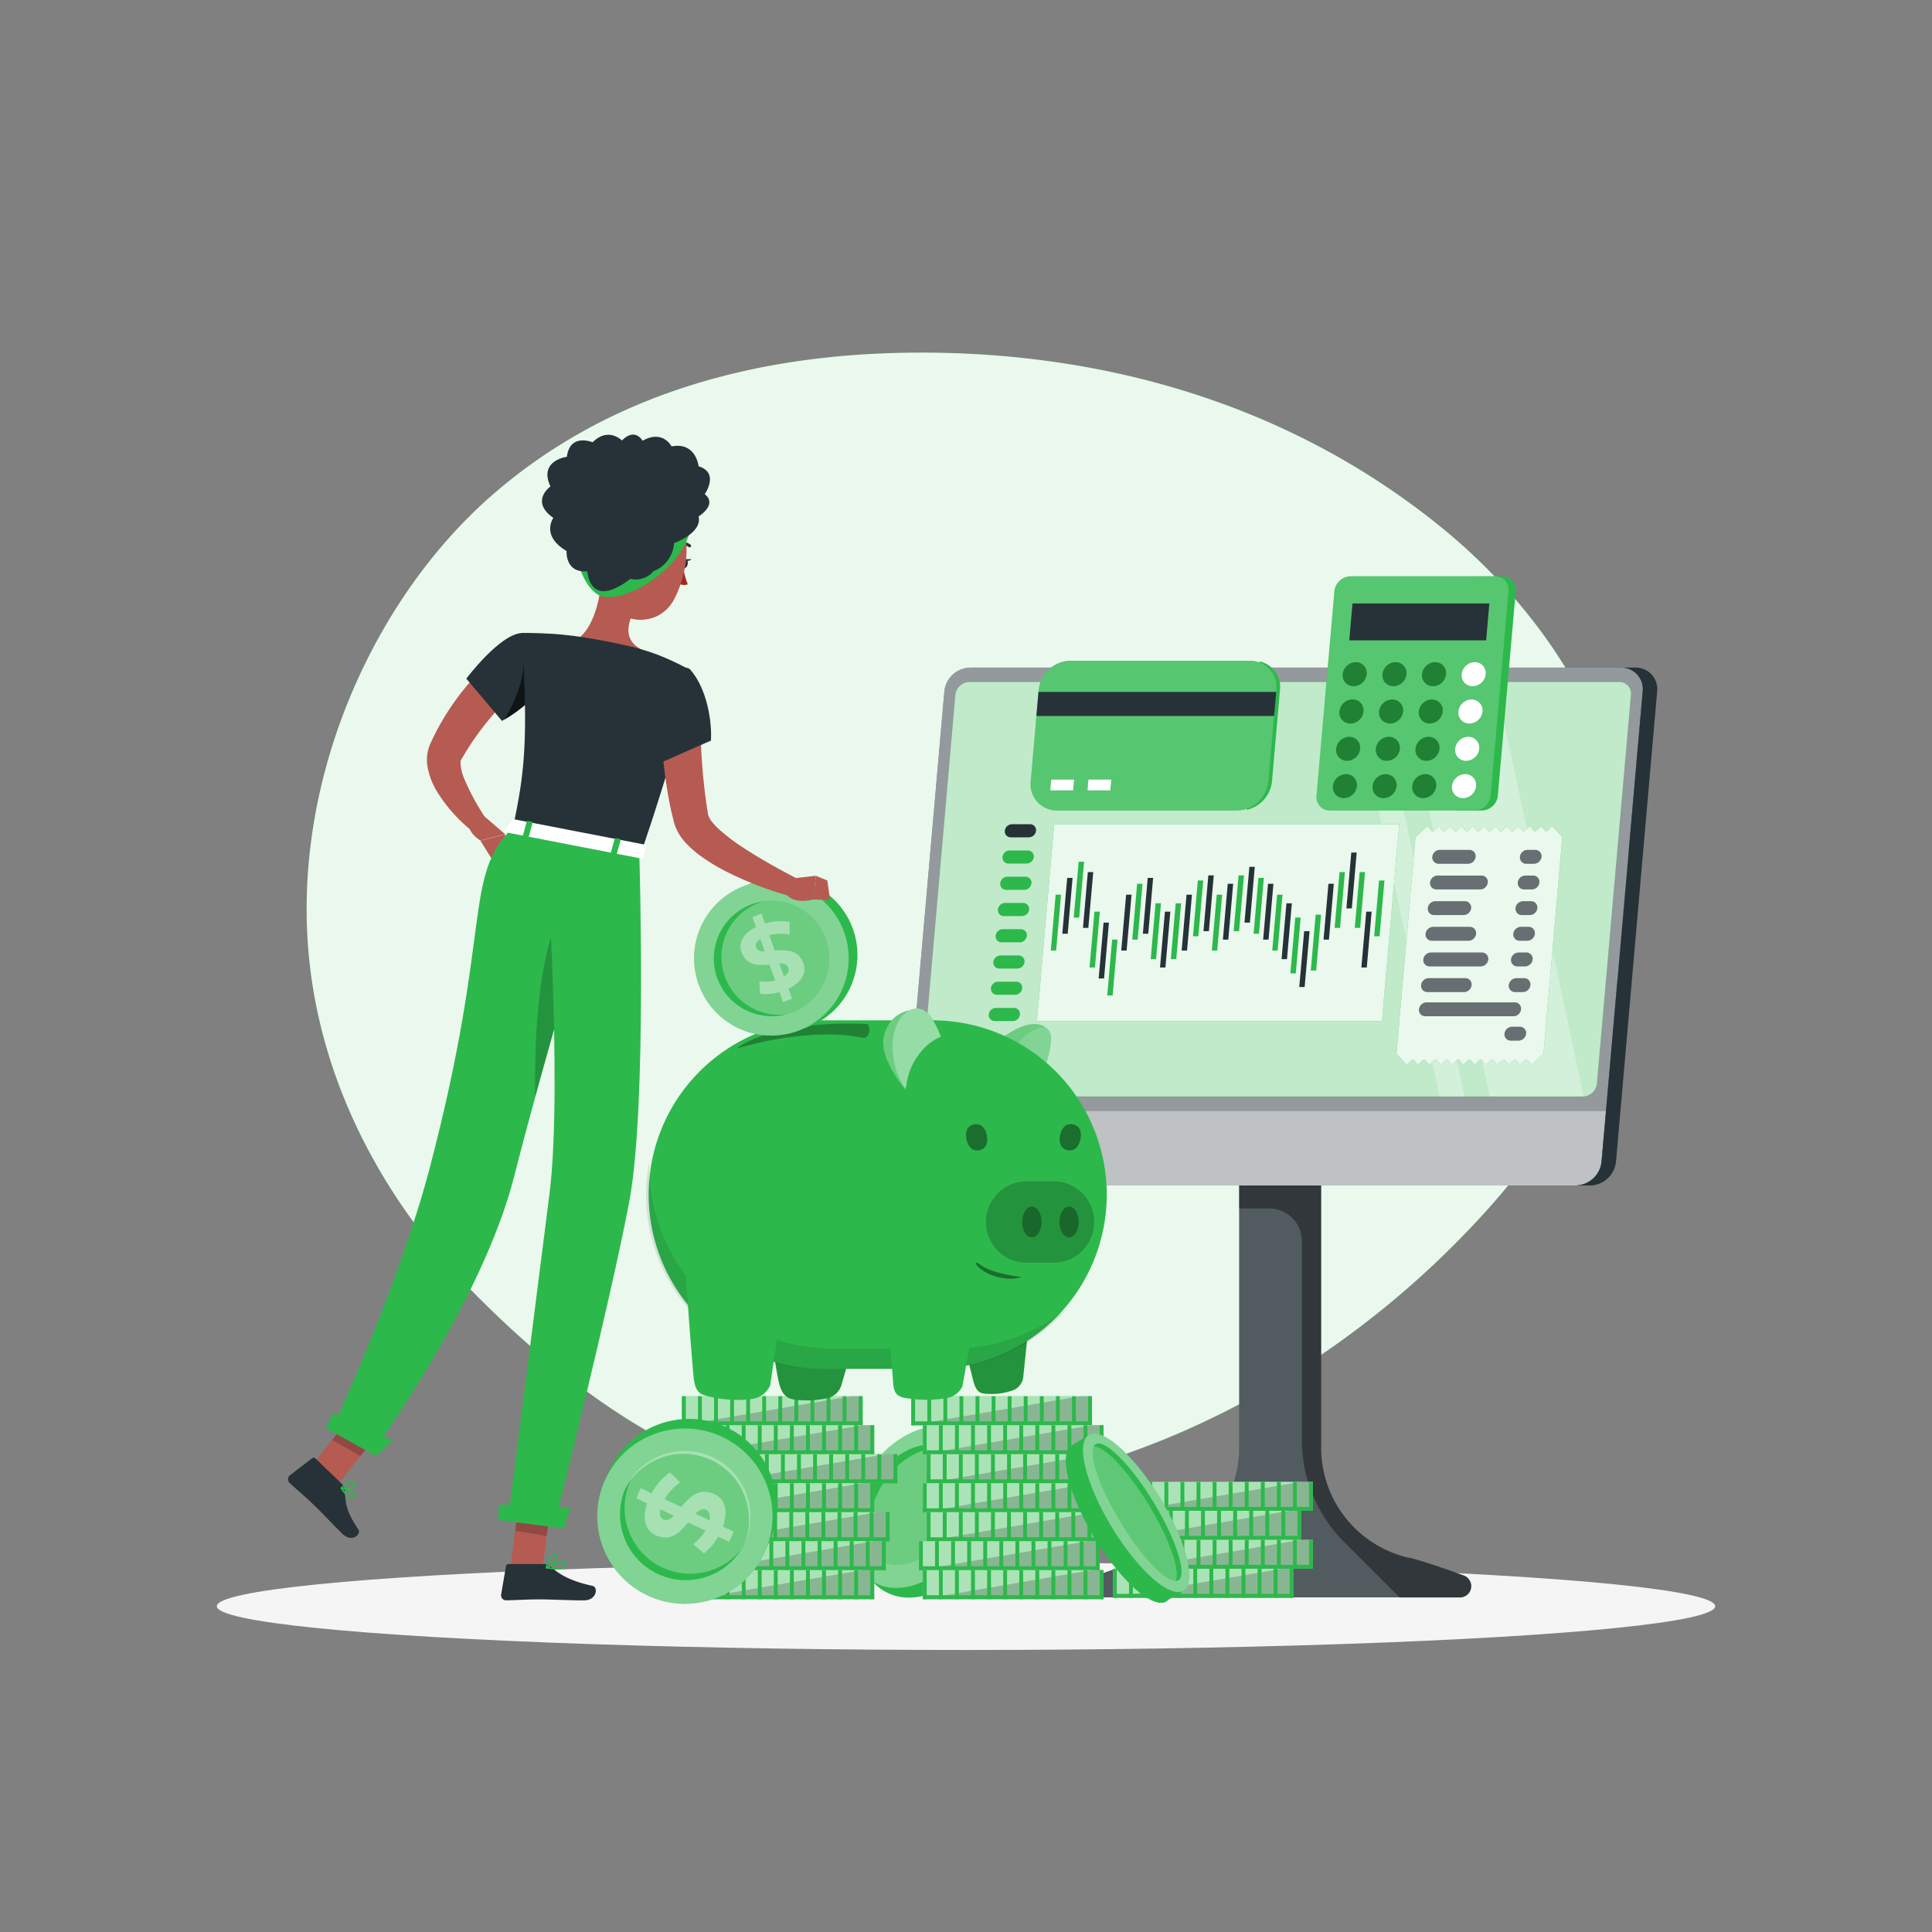 <svg xmlns="http://www.w3.org/2000/svg" viewBox="0 0 500 500">
	<rect x="0" y="0" width="500" height="500" fill="#808080" stroke="none"/>
	<g id="freepik--background-simple--inject-110">
		<path d="M381.73,316.55c20.95-22.29,39.76-52.17,40.14-86.64C422.3,191,399,157.56,372.92,136.4,333,104,284.6,91,237.1,91.26c-38.56.19-78.39,9.39-110,37.11S73.9,205.19,80.57,252.85c4.55,32.52,21.36,60.72,41.81,81.48,30.71,31.16,66,53.65,105.73,53.23,35.89-.38,71.68-11,104-30.6A237.54,237.54,0,0,0,381.73,316.55Z" style="fill:#2DB84C"></path>
		<path d="M381.73,316.55c20.95-22.29,39.76-52.17,40.14-86.64C422.3,191,399,157.56,372.92,136.4,333,104,284.6,91,237.1,91.26c-38.56.19-78.39,9.39-110,37.11S73.9,205.19,80.57,252.85c4.55,32.52,21.36,60.72,41.81,81.48,30.71,31.16,66,53.65,105.73,53.23,35.89-.38,71.68-11,104-30.6A237.54,237.54,0,0,0,381.73,316.55Z" style="fill:#fff;opacity:0.9"></path>
	</g>
	<g id="freepik--Shadow--inject-110">
		<ellipse id="freepik--path--inject-110" cx="250" cy="415.69" rx="193.89" ry="11.32" style="fill:#f5f5f5"></ellipse>
	</g>
	<g id="freepik--Device--inject-110">
		<path d="M364.82,403.17l-.18,0a29.23,29.23,0,0,1-22.74-28.4V302.35H320.7v72.38A29.22,29.22,0,0,1,298,403.13l-.18,0c-3.23.77-8.7,2.66-14,4.61a2.92,2.92,0,0,0,1,5.66h93a2.92,2.92,0,0,0,1-5.66C373.52,405.83,368.05,403.94,364.82,403.17Z" style="fill:#263238"></path>
		<path d="M364.82,403.17l-.18,0a29.23,29.23,0,0,1-22.74-28.4V302.35H320.7v72.38A29.22,29.22,0,0,1,298,403.13l-.18,0c-3.23.77-8.7,2.66-14,4.61a2.92,2.92,0,0,0,1,5.66h93a2.92,2.92,0,0,0,1-5.66C373.52,405.83,368.05,403.94,364.82,403.17Z" style="fill:#fff;opacity:0.2"></path>
		<path d="M364.82,403.17l-.18,0a29.23,29.23,0,0,1-22.74-28.4V302.35H320.7v10.4h7.78a8.45,8.45,0,0,1,8.45,8.45v51.47a37.39,37.39,0,0,0,11,26.46l14.31,14.31h15.62a2.92,2.92,0,0,0,1-5.66C373.52,405.83,368.05,403.94,364.82,403.17Z" style="opacity:0.4"></path>
		<path d="M239.37,306.8H407.79a6.85,6.85,0,0,0,6.69-6.16l10.65-121.7a5.55,5.55,0,0,0-5.62-6.16H251.1a6.85,6.85,0,0,0-6.7,6.16l-10.65,121.7A5.55,5.55,0,0,0,239.37,306.8Z" style="fill:#263238"></path>
		<g style="opacity:0.5">
			<path d="M239.37,306.8H407.79a6.85,6.85,0,0,0,6.69-6.16l10.65-121.7a5.55,5.55,0,0,0-5.62-6.16H251.1a6.85,6.85,0,0,0-6.7,6.16l-10.65,121.7A5.55,5.55,0,0,0,239.37,306.8Z" style="fill:#fff"></path>
		</g>
		<path d="M234.9,287.48l-1.15,13.16a5.55,5.55,0,0,0,5.62,6.16H407.79a6.85,6.85,0,0,0,6.69-6.16l1.16-13.16Z" style="fill:#263238"></path>
		<path d="M234.9,287.48l-1.15,13.16a5.55,5.55,0,0,0,5.62,6.16H407.79a6.85,6.85,0,0,0,6.69-6.16l1.16-13.16Z" style="fill:#fff;opacity:0.7"></path>
		<path d="M409.69,283.76H241.5a3,3,0,0,1-3.05-3.34l8.8-100.58a3.71,3.71,0,0,1,3.63-3.34h168.2a3,3,0,0,1,3,3.34l-8.8,100.58A3.71,3.71,0,0,1,409.69,283.76Z" style="fill:#2DB84C"></path>
		<path d="M409.69,283.76H241.5a3,3,0,0,1-3.05-3.34l8.8-100.58a3.71,3.71,0,0,1,3.63-3.34h168.2a3,3,0,0,1,3,3.34l-8.8,100.58A3.71,3.71,0,0,1,409.69,283.76Z" style="fill:#fff;opacity:0.7"></path>
		<path d="M423.24,172.78h-3.73a5.55,5.55,0,0,1,5.62,6.16l-10.65,121.7a6.85,6.85,0,0,1-6.69,6.16h3.72a6.86,6.86,0,0,0,6.7-6.16l10.65-121.7A5.56,5.56,0,0,0,423.24,172.78Z" style="fill:#263238"></path>
		<path d="M423.24,172.78h-3.73a5.55,5.55,0,0,1,5.62,6.16l-10.65,121.7a6.85,6.85,0,0,1-6.69,6.16h3.72a6.86,6.86,0,0,0,6.7-6.16l10.65-121.7A5.56,5.56,0,0,0,423.24,172.78Z" style="fill:#263238;opacity:0.3"></path>
		<g style="opacity:0.3">
			<polygon points="349.74 176.5 356.21 176.5 379.01 283.76 372.54 283.76 349.74 176.5" style="fill:#fff"></polygon>
			<polygon points="385.55 283.76 362.75 176.5 387.05 176.5 409.85 283.76 385.55 283.76" style="fill:#fff"></polygon>
		</g>
		<polygon points="357.65 264.25 268.36 264.25 272.82 213.31 362.11 213.31 357.65 264.25" style="fill:#2DB84C"></polygon>
		<polygon points="357.65 264.25 268.36 264.25 272.82 213.31 362.11 213.31 357.65 264.25" style="fill:#fff;opacity:0.9"></polygon>
		<polygon points="273.33 246 271.94 246 273.2 231.55 274.6 231.55 273.33 246" style="fill:#2DB84C"></polygon>
		<polygon points="276.32 241.65 274.92 241.65 276.19 227.2 277.58 227.2 276.32 241.65" style="fill:#263238"></polygon>
		<polygon points="279.29 237.46 277.89 237.46 279.16 223.01 280.56 223.01 279.29 237.46" style="fill:#2DB84C"></polygon>
		<polygon points="281.66 240.14 280.27 240.14 281.53 225.69 282.93 225.69 281.66 240.14" style="fill:#263238"></polygon>
		<polygon points="283.37 250.39 281.97 250.39 283.24 235.94 284.64 235.94 283.37 250.39" style="fill:#2DB84C"></polygon>
		<polygon points="285.73 253.22 284.33 253.22 285.6 238.78 286.99 238.78 285.73 253.22" style="fill:#263238"></polygon>
		<polygon points="287.95 257.62 286.55 257.62 287.82 243.17 289.21 243.17 287.95 257.62" style="fill:#2DB84C"></polygon>
		<polygon points="291.57 246 290.18 246 291.44 231.55 292.84 231.55 291.57 246" style="fill:#263238"></polygon>
		<polygon points="294.43 243.17 293.03 243.17 294.29 228.72 295.69 228.72 294.43 243.17" style="fill:#2DB84C"></polygon>
		<polygon points="297.17 241.65 295.77 241.65 297.03 227.2 298.43 227.2 297.17 241.65" style="fill:#263238"></polygon>
		<polygon points="299.19 248.22 297.8 248.22 299.06 233.77 300.46 233.77 299.19 248.22" style="fill:#2DB84C"></polygon>
		<polygon points="301.61 250.39 300.21 250.39 301.48 235.94 302.88 235.94 301.61 250.39" style="fill:#263238"></polygon>
		<polygon points="304.41 248.22 303.01 248.22 304.27 233.77 305.67 233.77 304.41 248.22" style="fill:#2DB84C"></polygon>
		<polygon points="307.21 246 305.81 246 307.07 231.55 308.47 231.55 307.21 246" style="fill:#263238"></polygon>
		<polygon points="310.13 242.31 308.74 242.31 310 227.87 311.4 227.87 310.13 242.31" style="fill:#2DB84C"></polygon>
		<polygon points="312.86 240.99 311.46 240.99 312.72 226.55 314.12 226.55 312.86 240.99" style="fill:#263238"></polygon>
		<polygon points="315.02 246 313.62 246 314.89 231.55 316.29 231.55 315.02 246" style="fill:#2DB84C"></polygon>
		<polygon points="317.88 243.17 316.48 243.17 317.74 228.72 319.14 228.72 317.88 243.17" style="fill:#263238"></polygon>
		<polygon points="320.67 240.99 319.27 240.99 320.54 226.55 321.94 226.55 320.67 240.99" style="fill:#2DB84C"></polygon>
		<polygon points="323.47 238.78 322.07 238.78 323.34 224.33 324.74 224.33 323.47 238.78" style="fill:#263238"></polygon>
		<polygon points="325.82 241.65 324.43 241.65 325.69 227.2 327.09 227.2 325.82 241.65" style="fill:#2DB84C"></polygon>
		<polygon points="328.3 243.17 326.9 243.17 328.16 228.72 329.56 228.72 328.3 243.17" style="fill:#263238"></polygon>
		<polygon points="330.65 246 329.26 246 330.52 231.55 331.92 231.55 330.65 246" style="fill:#2DB84C"></polygon>
		<polygon points="333.07 248.22 331.67 248.22 332.93 233.77 334.33 233.77 333.07 248.22" style="fill:#263238"></polygon>
		<polygon points="335.35 251.9 333.95 251.9 335.21 237.46 336.61 237.46 335.35 251.9" style="fill:#2DB84C"></polygon>
		<polygon points="337.64 255.44 336.25 255.44 337.51 240.99 338.91 240.99 337.64 255.44" style="fill:#263238"></polygon>
		<polygon points="340.62 251.17 339.23 251.17 340.49 236.72 341.89 236.72 340.62 251.17" style="fill:#2DB84C"></polygon>
		<polygon points="343.93 243.17 342.53 243.17 343.8 228.72 345.19 228.72 343.93 243.17" style="fill:#263238"></polygon>
		<polygon points="346.8 240.14 345.4 240.14 346.67 225.69 348.06 225.69 346.8 240.14" style="fill:#2DB84C"></polygon>
		<polygon points="349.85 235.09 348.45 235.09 349.71 220.64 351.11 220.64 349.85 235.09" style="fill:#263238"></polygon>
		<polygon points="352.01 240.14 350.61 240.14 351.88 225.69 353.27 225.69 352.01 240.14" style="fill:#2DB84C"></polygon>
		<polygon points="353.72 250.39 352.32 250.39 353.58 235.94 354.98 235.94 353.72 250.39" style="fill:#263238"></polygon>
		<polygon points="357.03 242.31 355.63 242.31 356.9 227.87 358.3 227.87 357.03 242.31" style="fill:#2DB84C"></polygon>
		<path d="M266.28,216.7h-4.69a1.52,1.52,0,0,1-1.54-1.7h0a1.88,1.88,0,0,1,1.84-1.69h4.68a1.52,1.52,0,0,1,1.55,1.69h0A1.89,1.89,0,0,1,266.28,216.7Z" style="fill:#263238"></path>
		<path d="M265.68,223.49H261a1.53,1.53,0,0,1-1.55-1.69h0a1.89,1.89,0,0,1,1.85-1.7H266a1.53,1.53,0,0,1,1.55,1.7h0A1.89,1.89,0,0,1,265.68,223.49Z" style="fill:#2DB84C"></path>
		<path d="M265.09,230.29h-4.68a1.53,1.53,0,0,1-1.55-1.7h0a1.89,1.89,0,0,1,1.84-1.7h4.69a1.54,1.54,0,0,1,1.55,1.7h0A1.9,1.9,0,0,1,265.09,230.29Z" style="fill:#2DB84C"></path>
		<path d="M264.49,237.08h-4.68a1.53,1.53,0,0,1-1.55-1.7h0a1.89,1.89,0,0,1,1.85-1.7h4.68a1.53,1.53,0,0,1,1.55,1.7h0A1.89,1.89,0,0,1,264.49,237.08Z" style="fill:#2DB84C"></path>
		<path d="M263.9,243.87h-4.68a1.53,1.53,0,0,1-1.55-1.7h0a1.89,1.89,0,0,1,1.84-1.7h4.69a1.53,1.53,0,0,1,1.55,1.7h0A1.9,1.9,0,0,1,263.9,243.87Z" style="fill:#2DB84C"></path>
		<path d="M263.31,250.66h-4.69a1.54,1.54,0,0,1-1.55-1.7h0a1.9,1.9,0,0,1,1.85-1.69h4.68a1.53,1.53,0,0,1,1.55,1.69h0A1.89,1.89,0,0,1,263.31,250.66Z" style="fill:#2DB84C"></path>
		<path d="M262.71,257.45H258a1.53,1.53,0,0,1-1.55-1.69h0a1.89,1.89,0,0,1,1.85-1.7H263a1.53,1.53,0,0,1,1.55,1.7h0A1.89,1.89,0,0,1,262.71,257.45Z" style="fill:#2DB84C"></path>
		<path d="M262.12,264.25h-4.68a1.53,1.53,0,0,1-1.55-1.7h0a1.88,1.88,0,0,1,1.84-1.7h4.68a1.53,1.53,0,0,1,1.55,1.7h0A1.88,1.88,0,0,1,262.12,264.25Z" style="fill:#2DB84C"></path>
		<path d="M404.32,216.64,402,214.05a.36.36,0,0,0-.51,0l-1.05,1a.36.36,0,0,1-.51,0l-.88-1a.35.35,0,0,0-.5,0l-1.06,1a.35.35,0,0,1-.5,0l-.88-1a.36.36,0,0,0-.51,0l-1.05,1a.36.36,0,0,1-.51,0l-.88-1a.36.36,0,0,0-.51,0l-1.05,1a.35.35,0,0,1-.5,0l-.88-1a.36.36,0,0,0-.51,0l-1.05,1a.36.36,0,0,1-.51,0l-.88-1a.36.36,0,0,0-.51,0l-1.05,1a.35.35,0,0,1-.5,0l-.89-1a.35.35,0,0,0-.5,0l-1,1a.36.36,0,0,1-.51,0l-.88-1a.36.36,0,0,0-.51,0l-1.05,1a.35.35,0,0,1-.5,0l-.89-1a.35.35,0,0,0-.5,0l-1.05,1a.36.36,0,0,1-.51,0l-.88-1a.36.36,0,0,0-.51,0l-1.05,1a.36.36,0,0,1-.51,0l-.88-1a.35.35,0,0,0-.5,0l-1.06,1a.35.35,0,0,1-.5,0l-.88-1a.36.36,0,0,0-.51,0l-2.82,2.59-4.91,56.08,2.37,2.59a.36.36,0,0,0,.51,0l1.05-1a.35.35,0,0,1,.5,0l.89,1a.35.35,0,0,0,.5,0l1.05-1a.36.36,0,0,1,.51,0l.88,1a.36.36,0,0,0,.51,0l1.05-1a.35.35,0,0,1,.5,0l.89,1a.35.35,0,0,0,.5,0l1.05-1a.36.36,0,0,1,.51,0l.88,1a.36.36,0,0,0,.51,0l1-1a.36.36,0,0,1,.51,0l.88,1a.35.35,0,0,0,.5,0l1.06-1a.35.35,0,0,1,.5,0l.88,1a.36.36,0,0,0,.51,0l1.05-1a.36.36,0,0,1,.51,0l.88,1a.36.36,0,0,0,.51,0l1.05-1a.35.35,0,0,1,.5,0l.88,1a.36.36,0,0,0,.51,0l1.05-1a.36.36,0,0,1,.51,0l.88,1a.36.36,0,0,0,.51,0l1.05-1a.35.35,0,0,1,.5,0l.89,1a.35.35,0,0,0,.5,0l1.05-1a.36.36,0,0,1,.51,0l.88,1a.36.36,0,0,0,.51,0l2.82-2.59Z" style="fill:#2DB84C"></path>
		<path d="M404.32,216.64,402,214.05a.36.36,0,0,0-.51,0l-1.05,1a.36.36,0,0,1-.51,0l-.88-1a.35.35,0,0,0-.5,0l-1.06,1a.35.35,0,0,1-.5,0l-.88-1a.36.36,0,0,0-.51,0l-1.05,1a.36.36,0,0,1-.51,0l-.88-1a.36.36,0,0,0-.51,0l-1.05,1a.35.35,0,0,1-.5,0l-.88-1a.36.36,0,0,0-.51,0l-1.05,1a.36.36,0,0,1-.51,0l-.88-1a.36.36,0,0,0-.51,0l-1.05,1a.35.35,0,0,1-.5,0l-.89-1a.35.35,0,0,0-.5,0l-1,1a.36.36,0,0,1-.51,0l-.88-1a.36.36,0,0,0-.51,0l-1.05,1a.35.35,0,0,1-.5,0l-.89-1a.35.35,0,0,0-.5,0l-1.05,1a.36.36,0,0,1-.51,0l-.88-1a.36.36,0,0,0-.51,0l-1.05,1a.36.36,0,0,1-.51,0l-.88-1a.35.35,0,0,0-.5,0l-1.06,1a.35.35,0,0,1-.5,0l-.88-1a.36.36,0,0,0-.51,0l-2.82,2.59-4.91,56.08,2.37,2.59a.36.36,0,0,0,.51,0l1.05-1a.35.35,0,0,1,.5,0l.89,1a.35.35,0,0,0,.5,0l1.05-1a.36.36,0,0,1,.51,0l.88,1a.36.36,0,0,0,.51,0l1.05-1a.35.35,0,0,1,.5,0l.89,1a.35.35,0,0,0,.5,0l1.05-1a.36.36,0,0,1,.51,0l.88,1a.36.36,0,0,0,.51,0l1-1a.36.36,0,0,1,.51,0l.88,1a.35.35,0,0,0,.5,0l1.06-1a.35.35,0,0,1,.5,0l.88,1a.36.36,0,0,0,.51,0l1.05-1a.36.36,0,0,1,.51,0l.88,1a.36.36,0,0,0,.51,0l1.05-1a.35.35,0,0,1,.5,0l.88,1a.36.36,0,0,0,.51,0l1.05-1a.36.36,0,0,1,.51,0l.88,1a.36.36,0,0,0,.51,0l1.05-1a.35.35,0,0,1,.5,0l.89,1a.35.35,0,0,0,.5,0l1.05-1a.36.36,0,0,1,.51,0l.88,1a.36.36,0,0,0,.51,0l2.82-2.59Z" style="fill:#fff;opacity:0.9"></path>
		<path d="M379.94,223.53h-7.62a1.62,1.62,0,0,1-1.63-1.79h0a2,2,0,0,1,1.95-1.78h7.61a1.6,1.6,0,0,1,1.63,1.78h0A2,2,0,0,1,379.94,223.53Z" style="fill:#263238"></path>
		<path d="M397,223.53h-2a1.61,1.61,0,0,1-1.63-1.79h0a2,2,0,0,1,1.94-1.78h2a1.62,1.62,0,0,1,1.63,1.78h0A2,2,0,0,1,397,223.53Z" style="fill:#263238"></path>
		<path d="M383.08,230.17H371.74a1.62,1.62,0,0,1-1.63-1.79h0a2,2,0,0,1,1.95-1.78H383.4a1.62,1.62,0,0,1,1.63,1.78h0A2,2,0,0,1,383.08,230.17Z" style="fill:#263238"></path>
		<path d="M396.44,230.17h-2a1.62,1.62,0,0,1-1.63-1.79h0a2,2,0,0,1,1.95-1.78h2a1.62,1.62,0,0,1,1.63,1.78h0A2,2,0,0,1,396.44,230.17Z" style="fill:#263238"></path>
		<path d="M378.77,236.81h-7.61a1.6,1.6,0,0,1-1.63-1.78h0a2,2,0,0,1,1.94-1.79h7.62a1.62,1.62,0,0,1,1.63,1.79h0A2,2,0,0,1,378.77,236.81Z" style="fill:#263238"></path>
		<path d="M395.86,236.81h-2a1.62,1.62,0,0,1-1.63-1.78h0a2,2,0,0,1,2-1.79h2a1.62,1.62,0,0,1,1.63,1.79h0A2,2,0,0,1,395.86,236.81Z" style="fill:#263238"></path>
		<path d="M380.06,243.45h-9.48a1.6,1.6,0,0,1-1.63-1.78h0a2,2,0,0,1,1.94-1.79h9.48a1.61,1.61,0,0,1,1.63,1.79h0A2,2,0,0,1,380.06,243.45Z" style="fill:#263238"></path>
		<path d="M395.28,243.45h-2a1.62,1.62,0,0,1-1.63-1.78h0a2,2,0,0,1,1.94-1.79h2a1.61,1.61,0,0,1,1.63,1.79h0A2,2,0,0,1,395.28,243.45Z" style="fill:#263238"></path>
		<path d="M383.2,250.09H370a1.6,1.6,0,0,1-1.63-1.78h0a2,2,0,0,1,1.94-1.79h13.21a1.62,1.62,0,0,1,1.63,1.79h0A2,2,0,0,1,383.2,250.09Z" style="fill:#263238"></path>
		<path d="M394.7,250.09h-2a1.6,1.6,0,0,1-1.63-1.78h0a2,2,0,0,1,1.94-1.79h2a1.61,1.61,0,0,1,1.63,1.79h0A2,2,0,0,1,394.7,250.09Z" style="fill:#263238"></path>
		<path d="M378.9,256.74h-9.48a1.61,1.61,0,0,1-1.63-1.79h0a2,2,0,0,1,1.94-1.79h9.48a1.62,1.62,0,0,1,1.63,1.79h0A2,2,0,0,1,378.9,256.74Z" style="fill:#263238"></path>
		<path d="M391.67,263h-22.8a1.61,1.61,0,0,1-1.63-1.79h0a2,2,0,0,1,1.94-1.78H392a1.6,1.6,0,0,1,1.63,1.78h0A2,2,0,0,1,391.67,263Z" style="fill:#263238"></path>
		<path d="M394.12,256.74h-2a1.61,1.61,0,0,1-1.63-1.79h0a2,2,0,0,1,1.94-1.79h2a1.61,1.61,0,0,1,1.63,1.79h0A2,2,0,0,1,394.12,256.74Z" style="fill:#263238"></path>
		<path d="M393,269.3h-2a1.6,1.6,0,0,1-1.63-1.78h0a2,2,0,0,1,1.94-1.79h2a1.61,1.61,0,0,1,1.63,1.79h0A2,2,0,0,1,393,269.3Z" style="fill:#263238"></path>
		<g style="opacity:0.3">
			<path d="M379.94,223.53h-7.62a1.62,1.62,0,0,1-1.63-1.79h0a2,2,0,0,1,1.95-1.78h7.61a1.6,1.6,0,0,1,1.63,1.78h0A2,2,0,0,1,379.94,223.53Z" style="fill:#fff"></path>
			<path d="M397,223.53h-2a1.61,1.61,0,0,1-1.63-1.79h0a2,2,0,0,1,1.94-1.78h2a1.62,1.62,0,0,1,1.63,1.78h0A2,2,0,0,1,397,223.53Z" style="fill:#fff"></path>
			<path d="M383.08,230.17H371.74a1.62,1.62,0,0,1-1.63-1.79h0a2,2,0,0,1,1.95-1.78H383.4a1.62,1.62,0,0,1,1.63,1.78h0A2,2,0,0,1,383.08,230.17Z" style="fill:#fff"></path>
			<path d="M396.44,230.17h-2a1.62,1.62,0,0,1-1.63-1.79h0a2,2,0,0,1,1.95-1.78h2a1.62,1.62,0,0,1,1.63,1.78h0A2,2,0,0,1,396.44,230.17Z" style="fill:#fff"></path>
			<path d="M378.77,236.81h-7.61a1.6,1.6,0,0,1-1.63-1.78h0a2,2,0,0,1,1.94-1.79h7.62a1.62,1.62,0,0,1,1.63,1.79h0A2,2,0,0,1,378.77,236.81Z" style="fill:#fff"></path>
			<path d="M395.86,236.81h-2a1.62,1.62,0,0,1-1.63-1.78h0a2,2,0,0,1,2-1.79h2a1.62,1.62,0,0,1,1.63,1.79h0A2,2,0,0,1,395.86,236.81Z" style="fill:#fff"></path>
			<path d="M380.06,243.45h-9.48a1.6,1.6,0,0,1-1.63-1.78h0a2,2,0,0,1,1.94-1.79h9.48a1.61,1.61,0,0,1,1.63,1.79h0A2,2,0,0,1,380.06,243.45Z" style="fill:#fff"></path>
			<path d="M395.28,243.45h-2a1.62,1.62,0,0,1-1.63-1.78h0a2,2,0,0,1,1.94-1.79h2a1.61,1.61,0,0,1,1.63,1.79h0A2,2,0,0,1,395.28,243.45Z" style="fill:#fff"></path>
			<path d="M383.2,250.09H370a1.6,1.6,0,0,1-1.63-1.78h0a2,2,0,0,1,1.94-1.79h13.21a1.62,1.62,0,0,1,1.63,1.79h0A2,2,0,0,1,383.2,250.09Z" style="fill:#fff"></path>
			<path d="M394.7,250.09h-2a1.6,1.6,0,0,1-1.63-1.78h0a2,2,0,0,1,1.94-1.79h2a1.61,1.61,0,0,1,1.63,1.79h0A2,2,0,0,1,394.7,250.09Z" style="fill:#fff"></path>
			<path d="M378.9,256.74h-9.48a1.61,1.61,0,0,1-1.63-1.79h0a2,2,0,0,1,1.94-1.79h9.48a1.62,1.62,0,0,1,1.63,1.79h0A2,2,0,0,1,378.9,256.74Z" style="fill:#fff"></path>
			<path d="M391.67,263h-22.8a1.61,1.61,0,0,1-1.63-1.79h0a2,2,0,0,1,1.94-1.78H392a1.6,1.6,0,0,1,1.63,1.78h0A2,2,0,0,1,391.67,263Z" style="fill:#fff"></path>
			<path d="M394.12,256.74h-2a1.61,1.61,0,0,1-1.63-1.79h0a2,2,0,0,1,1.94-1.79h2a1.61,1.61,0,0,1,1.63,1.79h0A2,2,0,0,1,394.12,256.74Z" style="fill:#fff"></path>
			<path d="M393,269.3h-2a1.6,1.6,0,0,1-1.63-1.78h0a2,2,0,0,1,1.94-1.79h2a1.61,1.61,0,0,1,1.63,1.79h0A2,2,0,0,1,393,269.3Z" style="fill:#fff"></path>
		</g>
	</g>
	<g id="freepik--Calculator--inject-110">
		<path d="M388.74,149.18H382l-5.3,60.59h6.74a4.3,4.3,0,0,0,4.2-3.86L392.27,153A3.49,3.49,0,0,0,388.74,149.18Z" style="fill:#2DB84C"></path>
		<path d="M381.58,209.77H344.24a3.49,3.49,0,0,1-3.53-3.86L345.34,153a4.3,4.3,0,0,1,4.2-3.86h37.34A3.48,3.48,0,0,1,390.4,153l-4.62,52.87A4.3,4.3,0,0,1,381.58,209.77Z" style="fill:#2DB84C"></path>
		<path d="M381.58,209.77H344.24a3.49,3.49,0,0,1-3.53-3.86L345.34,153a4.3,4.3,0,0,1,4.2-3.86h37.34A3.48,3.48,0,0,1,390.4,153l-4.62,52.87A4.3,4.3,0,0,1,381.58,209.77Z" style="fill:#fff;opacity:0.2"></path>
		<polygon points="384.61 165.72 349.19 165.72 350.02 156.17 385.44 156.17 384.61 165.72" style="fill:#263238"></polygon>
		<path d="M384.5,174.48a3.46,3.46,0,0,1-3.38,3.11,2.8,2.8,0,0,1-2.83-3.11,3.46,3.46,0,0,1,3.38-3.11A2.8,2.8,0,0,1,384.5,174.48Z" style="fill:#fff"></path>
		<path d="M383.66,184.14a3.47,3.47,0,0,1-3.38,3.11,2.81,2.81,0,0,1-2.84-3.11,3.46,3.46,0,0,1,3.38-3.11A2.8,2.8,0,0,1,383.66,184.14Z" style="fill:#fff"></path>
		<path d="M382.81,193.8a3.46,3.46,0,0,1-3.38,3.1,2.8,2.8,0,0,1-2.83-3.1,3.46,3.46,0,0,1,3.38-3.11A2.8,2.8,0,0,1,382.81,193.8Z" style="fill:#fff"></path>
		<path d="M353.7,174.48a3.46,3.46,0,0,1-3.38,3.11,2.8,2.8,0,0,1-2.83-3.11,3.46,3.46,0,0,1,3.38-3.11A2.8,2.8,0,0,1,353.7,174.48Z" style="fill:#2DB84C"></path>
		<path d="M364,174.48a3.46,3.46,0,0,1-3.38,3.11,2.8,2.8,0,0,1-2.84-3.11,3.46,3.46,0,0,1,3.38-3.11A2.8,2.8,0,0,1,364,174.48Z" style="fill:#2DB84C"></path>
		<path d="M374.23,174.48a3.45,3.45,0,0,1-3.37,3.11,2.8,2.8,0,0,1-2.84-3.11,3.46,3.46,0,0,1,3.38-3.11A2.79,2.79,0,0,1,374.23,174.48Z" style="fill:#2DB84C"></path>
		<path d="M352.86,184.14a3.47,3.47,0,0,1-3.38,3.11,2.81,2.81,0,0,1-2.84-3.11A3.46,3.46,0,0,1,350,181,2.8,2.8,0,0,1,352.86,184.14Z" style="fill:#2DB84C"></path>
		<path d="M363.12,184.14a3.46,3.46,0,0,1-3.38,3.11,2.81,2.81,0,0,1-2.83-3.11,3.46,3.46,0,0,1,3.38-3.11A2.8,2.8,0,0,1,363.12,184.14Z" style="fill:#2DB84C"></path>
		<path d="M373.39,184.14a3.46,3.46,0,0,1-3.38,3.11,2.81,2.81,0,0,1-2.83-3.11,3.45,3.45,0,0,1,3.37-3.11A2.8,2.8,0,0,1,373.39,184.14Z" style="fill:#2DB84C"></path>
		<path d="M352,193.8a3.46,3.46,0,0,1-3.38,3.1,2.8,2.8,0,0,1-2.83-3.1,3.46,3.46,0,0,1,3.38-3.11A2.8,2.8,0,0,1,352,193.8Z" style="fill:#2DB84C"></path>
		<path d="M362.28,193.8a3.46,3.46,0,0,1-3.38,3.1,2.8,2.8,0,0,1-2.84-3.1,3.46,3.46,0,0,1,3.38-3.11A2.8,2.8,0,0,1,362.28,193.8Z" style="fill:#2DB84C"></path>
		<path d="M372.54,193.8a3.45,3.45,0,0,1-3.37,3.1,2.8,2.8,0,0,1-2.84-3.1,3.46,3.46,0,0,1,3.38-3.11A2.8,2.8,0,0,1,372.54,193.8Z" style="fill:#2DB84C"></path>
		<path d="M351.17,203.46a3.46,3.46,0,0,1-3.38,3.1,2.8,2.8,0,0,1-2.84-3.1,3.46,3.46,0,0,1,3.38-3.11A2.8,2.8,0,0,1,351.17,203.46Z" style="fill:#2DB84C"></path>
		<path d="M361.43,203.46a3.46,3.46,0,0,1-3.38,3.1,2.8,2.8,0,0,1-2.83-3.1,3.46,3.46,0,0,1,3.38-3.11A2.8,2.8,0,0,1,361.43,203.46Z" style="fill:#2DB84C"></path>
		<path d="M371.7,203.46a3.46,3.46,0,0,1-3.38,3.1,2.8,2.8,0,0,1-2.83-3.1,3.45,3.45,0,0,1,3.37-3.11A2.8,2.8,0,0,1,371.7,203.46Z" style="fill:#2DB84C"></path>
		<g style="opacity:0.3">
			<path d="M353.7,174.48a3.46,3.46,0,0,1-3.38,3.11,2.8,2.8,0,0,1-2.83-3.11,3.46,3.46,0,0,1,3.38-3.11A2.8,2.8,0,0,1,353.7,174.48Z"></path>
			<path d="M364,174.48a3.46,3.46,0,0,1-3.38,3.11,2.8,2.8,0,0,1-2.84-3.11,3.46,3.46,0,0,1,3.38-3.11A2.8,2.8,0,0,1,364,174.48Z"></path>
			<path d="M374.23,174.48a3.45,3.45,0,0,1-3.37,3.11,2.8,2.8,0,0,1-2.84-3.11,3.46,3.46,0,0,1,3.38-3.11A2.79,2.79,0,0,1,374.23,174.48Z"></path>
			<path d="M352.86,184.14a3.47,3.47,0,0,1-3.38,3.11,2.81,2.81,0,0,1-2.84-3.11A3.46,3.46,0,0,1,350,181,2.8,2.8,0,0,1,352.86,184.14Z"></path>
			<path d="M363.12,184.14a3.46,3.46,0,0,1-3.38,3.11,2.81,2.81,0,0,1-2.83-3.11,3.46,3.46,0,0,1,3.38-3.11A2.8,2.8,0,0,1,363.12,184.14Z"></path>
			<path d="M373.39,184.14a3.46,3.46,0,0,1-3.38,3.11,2.81,2.81,0,0,1-2.83-3.11,3.45,3.45,0,0,1,3.37-3.11A2.8,2.8,0,0,1,373.39,184.14Z"></path>
			<path d="M352,193.8a3.46,3.46,0,0,1-3.38,3.1,2.8,2.8,0,0,1-2.83-3.1,3.46,3.46,0,0,1,3.38-3.11A2.8,2.8,0,0,1,352,193.8Z"></path>
			<path d="M362.28,193.8a3.46,3.46,0,0,1-3.38,3.1,2.8,2.8,0,0,1-2.84-3.1,3.46,3.46,0,0,1,3.38-3.11A2.8,2.8,0,0,1,362.28,193.8Z"></path>
			<path d="M372.54,193.8a3.45,3.45,0,0,1-3.37,3.1,2.8,2.8,0,0,1-2.84-3.1,3.46,3.46,0,0,1,3.38-3.11A2.8,2.8,0,0,1,372.54,193.8Z"></path>
			<path d="M351.17,203.46a3.46,3.46,0,0,1-3.38,3.1,2.8,2.8,0,0,1-2.84-3.1,3.46,3.46,0,0,1,3.38-3.11A2.8,2.8,0,0,1,351.17,203.46Z"></path>
			<path d="M361.43,203.46a3.46,3.46,0,0,1-3.38,3.1,2.8,2.8,0,0,1-2.83-3.1,3.46,3.46,0,0,1,3.38-3.11A2.8,2.8,0,0,1,361.43,203.46Z"></path>
			<path d="M371.7,203.46a3.46,3.46,0,0,1-3.38,3.1,2.8,2.8,0,0,1-2.83-3.1,3.45,3.45,0,0,1,3.37-3.11A2.8,2.8,0,0,1,371.7,203.46Z"></path>
		</g>
		<path d="M382,203.46a3.46,3.46,0,0,1-3.38,3.1,2.8,2.8,0,0,1-2.84-3.1,3.46,3.46,0,0,1,3.38-3.11A2.8,2.8,0,0,1,382,203.46Z" style="fill:#fff"></path>
	</g>
	<g id="freepik--credit-card--inject-110">
		<path d="M326,171.18l-3.36,38.4a8.43,8.43,0,0,0,6.55-7.36l2.07-23.67A6.78,6.78,0,0,0,326,171.18Z" style="fill:#2DB84C"></path>
		<path d="M320.05,209.77H273.63a6.81,6.81,0,0,1-6.89-7.55l2.07-23.67A8.4,8.4,0,0,1,277,171h46.42a6.81,6.81,0,0,1,6.89,7.55l-2.07,23.67A8.4,8.4,0,0,1,320.05,209.77Z" style="fill:#2DB84C"></path>
		<path d="M320.05,209.77H273.63a6.81,6.81,0,0,1-6.89-7.55l2.07-23.67A8.4,8.4,0,0,1,277,171h46.42a6.81,6.81,0,0,1,6.89,7.55l-2.07,23.67A8.4,8.4,0,0,1,320.05,209.77Z" style="fill:#fff;opacity:0.2"></path>
		<polygon points="268.22 185.29 329.74 185.29 330.29 179.07 268.76 179.07 268.22 185.29" style="fill:#263238"></polygon>
		<polygon points="277.72 204.55 271.82 204.55 272.06 201.76 277.96 201.76 277.72 204.55" style="fill:#fff"></polygon>
		<polygon points="287.35 204.55 281.45 204.55 281.69 201.76 287.6 201.76 287.35 204.55" style="fill:#fff"></polygon>
	</g>
	<g id="freepik--Coins--inject-110">
		<path d="M250,371c9.3,3.26,12.07,16.5,4.76,29.09s-20.23,16.81-27.71,10.42c-6.45-5.52-6.54-17.27-.95-26.9S242,368.19,250,371Z" style="fill:#2DB84C"></path>
		<path d="M246.67,369.83c8.76,3.07,11.19,15.79,4.12,28s-19.36,16.43-26.41,10.42c-6.1-5.22-6.07-16.57-.62-26S239.08,367.18,246.67,369.83Z" style="fill:#2DB84C"></path>
		<path d="M246.67,369.83c8.76,3.07,11.19,15.79,4.12,28s-19.36,16.43-26.41,10.42c-6.1-5.22-6.07-16.57-.62-26S239.08,367.18,246.67,369.83Z" style="fill:#fff;opacity:0.4"></path>
		<path d="M243.63,374.54a9.64,9.64,0,0,1,1.07.51s.06,0,.09,0c5.28,3.21,6.22,12,1.49,20.1S233.44,406.93,228,404c0,0,0-.07-.08-.06-.31-.2-.66-.42-1-.67-4.76-3.71-4.89-12.34-.69-19.57S238,372.28,243.63,374.54Z" style="fill:#2DB84C"></path>
		<path d="M244.7,375.05s.06,0,.09,0c5.28,3.21,6.22,12,1.49,20.1S233.44,406.93,228,404c0,0,0-.07-.08-.06-4-4.24-3.87-12.34.12-19.21S239,373.74,244.7,375.05Z" style="fill:#fff;opacity:0.3"></path>
		<rect x="176.48" y="361.35" width="46.75" height="7.5" style="fill:#2DB84C"></rect>
		<rect x="176.48" y="361.35" width="46.75" height="7.5" style="fill:#fff;opacity:0.6"></rect>
		<polygon points="220.17 361.35 176.48 368.85 223.23 368.85 223.23 361.35 220.17 361.35" style="opacity:0.2"></polygon>
		<rect x="222.23" y="361.35" width="1" height="7.5" style="fill:#2DB84C"></rect>
		<rect x="218.07" y="361.35" width="1" height="7.5" style="fill:#2DB84C"></rect>
		<rect x="213.91" y="361.35" width="1" height="7.5" style="fill:#2DB84C"></rect>
		<rect x="209.75" y="361.35" width="1" height="7.5" style="fill:#2DB84C"></rect>
		<rect x="205.59" y="361.35" width="1" height="7.5" style="fill:#2DB84C"></rect>
		<rect x="201.43" y="361.35" width="1" height="7.5" style="fill:#2DB84C"></rect>
		<rect x="197.27" y="361.35" width="1" height="7.5" style="fill:#2DB84C"></rect>
		<rect x="193.12" y="361.35" width="1" height="7.5" style="fill:#2DB84C"></rect>
		<rect x="188.96" y="361.35" width="1" height="7.5" style="fill:#2DB84C"></rect>
		<rect x="184.8" y="361.35" width="1" height="7.5" style="fill:#2DB84C"></rect>
		<rect x="180.64" y="361.35" width="1" height="7.5" style="fill:#2DB84C"></rect>
		<rect x="176.48" y="361.35" width="1" height="7.5" style="fill:#2DB84C"></rect>
		<rect x="176.48" y="367.85" width="46.75" height="1" style="fill:#2DB84C"></rect>
		<rect x="179.48" y="368.85" width="46.75" height="7.5" style="fill:#2DB84C"></rect>
		<rect x="179.48" y="368.85" width="46.75" height="7.5" style="fill:#fff;opacity:0.6"></rect>
		<polygon points="223.17 368.85 179.48 376.35 226.23 376.35 226.23 368.85 223.17 368.85" style="opacity:0.2"></polygon>
		<rect x="225.23" y="368.85" width="1" height="7.5" style="fill:#2DB84C"></rect>
		<rect x="221.07" y="368.85" width="1" height="7.5" style="fill:#2DB84C"></rect>
		<rect x="216.91" y="368.85" width="1" height="7.5" style="fill:#2DB84C"></rect>
		<rect x="212.75" y="368.85" width="1" height="7.5" style="fill:#2DB84C"></rect>
		<rect x="208.59" y="368.85" width="1" height="7.5" style="fill:#2DB84C"></rect>
		<rect x="204.43" y="368.85" width="1" height="7.5" style="fill:#2DB84C"></rect>
		<rect x="200.27" y="368.85" width="1" height="7.5" style="fill:#2DB84C"></rect>
		<rect x="196.12" y="368.85" width="1" height="7.5" style="fill:#2DB84C"></rect>
		<rect x="191.96" y="368.85" width="1" height="7.5" style="fill:#2DB84C"></rect>
		<rect x="187.8" y="368.85" width="1" height="7.5" style="fill:#2DB84C"></rect>
		<rect x="183.64" y="368.85" width="1" height="7.5" style="fill:#2DB84C"></rect>
		<rect x="179.48" y="368.85" width="1" height="7.5" style="fill:#2DB84C"></rect>
		<rect x="179.48" y="375.35" width="46.75" height="1" style="fill:#2DB84C"></rect>
		<rect x="185.48" y="376.35" width="46.75" height="7.5" style="fill:#2DB84C"></rect>
		<rect x="185.48" y="376.35" width="46.75" height="7.5" style="fill:#fff;opacity:0.6"></rect>
		<polygon points="229.17 376.35 185.48 383.85 232.23 383.85 232.23 376.35 229.17 376.35" style="opacity:0.2"></polygon>
		<rect x="231.23" y="376.35" width="1" height="7.5" style="fill:#2DB84C"></rect>
		<rect x="227.07" y="376.35" width="1" height="7.5" style="fill:#2DB84C"></rect>
		<rect x="222.91" y="376.35" width="1" height="7.5" style="fill:#2DB84C"></rect>
		<rect x="218.75" y="376.35" width="1" height="7.5" style="fill:#2DB84C"></rect>
		<rect x="214.59" y="376.35" width="1" height="7.5" style="fill:#2DB84C"></rect>
		<rect x="210.43" y="376.35" width="1" height="7.5" style="fill:#2DB84C"></rect>
		<rect x="206.27" y="376.35" width="1" height="7.5" style="fill:#2DB84C"></rect>
		<rect x="202.12" y="376.35" width="1" height="7.5" style="fill:#2DB84C"></rect>
		<rect x="197.96" y="376.35" width="1" height="7.5" style="fill:#2DB84C"></rect>
		<rect x="193.8" y="376.35" width="1" height="7.5" style="fill:#2DB84C"></rect>
		<rect x="189.64" y="376.35" width="1" height="7.5" style="fill:#2DB84C"></rect>
		<rect x="185.48" y="376.35" width="1" height="7.5" style="fill:#2DB84C"></rect>
		<rect x="185.48" y="382.85" width="46.75" height="1" style="fill:#2DB84C"></rect>
		<rect x="179.48" y="383.85" width="46.75" height="7.5" style="fill:#2DB84C"></rect>
		<rect x="179.48" y="383.85" width="46.75" height="7.5" style="fill:#fff;opacity:0.6"></rect>
		<polygon points="223.17 383.85 179.48 391.35 226.23 391.35 226.23 383.85 223.17 383.85" style="opacity:0.2"></polygon>
		<rect x="225.23" y="383.85" width="1" height="7.5" style="fill:#2DB84C"></rect>
		<rect x="221.07" y="383.85" width="1" height="7.5" style="fill:#2DB84C"></rect>
		<rect x="216.91" y="383.85" width="1" height="7.5" style="fill:#2DB84C"></rect>
		<rect x="212.75" y="383.85" width="1" height="7.5" style="fill:#2DB84C"></rect>
		<rect x="208.59" y="383.85" width="1" height="7.5" style="fill:#2DB84C"></rect>
		<rect x="204.43" y="383.85" width="1" height="7.5" style="fill:#2DB84C"></rect>
		<rect x="200.27" y="383.85" width="1" height="7.5" style="fill:#2DB84C"></rect>
		<rect x="196.12" y="383.85" width="1" height="7.5" style="fill:#2DB84C"></rect>
		<rect x="191.96" y="383.85" width="1" height="7.5" style="fill:#2DB84C"></rect>
		<rect x="187.8" y="383.85" width="1" height="7.5" style="fill:#2DB84C"></rect>
		<rect x="183.64" y="383.85" width="1" height="7.5" style="fill:#2DB84C"></rect>
		<rect x="179.48" y="383.85" width="1" height="7.5" style="fill:#2DB84C"></rect>
		<rect x="179.48" y="390.35" width="46.75" height="1" style="fill:#2DB84C"></rect>
		<rect x="183.48" y="391.35" width="46.75" height="7.5" style="fill:#2DB84C"></rect>
		<rect x="183.48" y="391.35" width="46.75" height="7.5" style="fill:#fff;opacity:0.6"></rect>
		<polygon points="227.17 391.35 183.48 398.85 230.23 398.85 230.23 391.35 227.17 391.35" style="opacity:0.2"></polygon>
		<rect x="229.23" y="391.35" width="1" height="7.5" style="fill:#2DB84C"></rect>
		<rect x="225.07" y="391.35" width="1" height="7.5" style="fill:#2DB84C"></rect>
		<rect x="220.91" y="391.35" width="1" height="7.5" style="fill:#2DB84C"></rect>
		<rect x="216.75" y="391.35" width="1" height="7.5" style="fill:#2DB84C"></rect>
		<rect x="212.59" y="391.35" width="1" height="7.5" style="fill:#2DB84C"></rect>
		<rect x="208.43" y="391.35" width="1" height="7.5" style="fill:#2DB84C"></rect>
		<rect x="204.27" y="391.35" width="1" height="7.5" style="fill:#2DB84C"></rect>
		<rect x="200.12" y="391.35" width="1" height="7.5" style="fill:#2DB84C"></rect>
		<rect x="195.96" y="391.35" width="1" height="7.5" style="fill:#2DB84C"></rect>
		<rect x="191.8" y="391.35" width="1" height="7.5" style="fill:#2DB84C"></rect>
		<rect x="187.64" y="391.35" width="1" height="7.5" style="fill:#2DB84C"></rect>
		<rect x="183.48" y="391.35" width="1" height="7.5" style="fill:#2DB84C"></rect>
		<rect x="183.48" y="397.85" width="46.75" height="1" style="fill:#2DB84C"></rect>
		<rect x="182.48" y="398.85" width="46.75" height="7.5" style="fill:#2DB84C"></rect>
		<rect x="182.48" y="398.85" width="46.75" height="7.5" style="fill:#fff;opacity:0.6"></rect>
		<polygon points="226.17 398.85 182.48 406.35 229.23 406.35 229.23 398.85 226.17 398.85" style="opacity:0.2"></polygon>
		<rect x="228.23" y="398.85" width="1" height="7.5" style="fill:#2DB84C"></rect>
		<rect x="224.07" y="398.85" width="1" height="7.5" style="fill:#2DB84C"></rect>
		<rect x="219.91" y="398.85" width="1" height="7.5" style="fill:#2DB84C"></rect>
		<rect x="215.75" y="398.85" width="1" height="7.5" style="fill:#2DB84C"></rect>
		<rect x="211.59" y="398.85" width="1" height="7.5" style="fill:#2DB84C"></rect>
		<rect x="207.43" y="398.85" width="1" height="7.5" style="fill:#2DB84C"></rect>
		<rect x="203.27" y="398.85" width="1" height="7.5" style="fill:#2DB84C"></rect>
		<rect x="199.12" y="398.85" width="1" height="7.5" style="fill:#2DB84C"></rect>
		<rect x="194.96" y="398.85" width="1" height="7.5" style="fill:#2DB84C"></rect>
		<rect x="190.8" y="398.85" width="1" height="7.5" style="fill:#2DB84C"></rect>
		<rect x="186.64" y="398.85" width="1" height="7.5" style="fill:#2DB84C"></rect>
		<rect x="182.48" y="398.85" width="1" height="7.5" style="fill:#2DB84C"></rect>
		<rect x="182.48" y="405.35" width="46.75" height="1" style="fill:#2DB84C"></rect>
		<rect x="179.48" y="406.35" width="46.75" height="7.5" style="fill:#2DB84C"></rect>
		<rect x="179.48" y="406.35" width="46.75" height="7.5" style="fill:#fff;opacity:0.6"></rect>
		<polygon points="223.17 406.35 179.48 413.85 226.23 413.85 226.23 406.35 223.17 406.35" style="opacity:0.2"></polygon>
		<rect x="225.23" y="406.35" width="1" height="7.5" style="fill:#2DB84C"></rect>
		<rect x="221.07" y="406.35" width="1" height="7.5" style="fill:#2DB84C"></rect>
		<rect x="216.91" y="406.35" width="1" height="7.5" style="fill:#2DB84C"></rect>
		<rect x="212.75" y="406.35" width="1" height="7.5" style="fill:#2DB84C"></rect>
		<rect x="208.59" y="406.35" width="1" height="7.5" style="fill:#2DB84C"></rect>
		<rect x="204.43" y="406.35" width="1" height="7.5" style="fill:#2DB84C"></rect>
		<rect x="200.27" y="406.35" width="1" height="7.5" style="fill:#2DB84C"></rect>
		<rect x="196.12" y="406.35" width="1" height="7.5" style="fill:#2DB84C"></rect>
		<rect x="191.96" y="406.35" width="1" height="7.5" style="fill:#2DB84C"></rect>
		<rect x="187.8" y="406.35" width="1" height="7.5" style="fill:#2DB84C"></rect>
		<rect x="183.64" y="406.35" width="1" height="7.5" style="fill:#2DB84C"></rect>
		<rect x="179.48" y="406.35" width="1" height="7.5" style="fill:#2DB84C"></rect>
		<rect x="179.48" y="412.85" width="46.75" height="1" style="fill:#2DB84C"></rect>
		<rect x="293.03" y="383.49" width="46.75" height="7.5" style="fill:#2DB84C"></rect>
		<rect x="293.03" y="383.49" width="46.75" height="7.5" style="fill:#fff;opacity:0.6"></rect>
		<polygon points="336.72 383.49 293.03 390.99 339.78 390.99 339.78 383.49 336.72 383.49" style="opacity:0.2"></polygon>
		<rect x="338.78" y="383.49" width="1" height="7.5" style="fill:#2DB84C"></rect>
		<rect x="334.62" y="383.49" width="1" height="7.5" style="fill:#2DB84C"></rect>
		<rect x="330.47" y="383.49" width="1" height="7.5" style="fill:#2DB84C"></rect>
		<rect x="326.31" y="383.49" width="1" height="7.5" style="fill:#2DB84C"></rect>
		<rect x="322.15" y="383.49" width="1" height="7.5" style="fill:#2DB84C"></rect>
		<rect x="317.99" y="383.49" width="1" height="7.5" style="fill:#2DB84C"></rect>
		<rect x="313.83" y="383.49" width="1" height="7.5" style="fill:#2DB84C"></rect>
		<rect x="309.67" y="383.49" width="1" height="7.5" style="fill:#2DB84C"></rect>
		<rect x="305.51" y="383.49" width="1" height="7.5" style="fill:#2DB84C"></rect>
		<rect x="301.35" y="383.49" width="1" height="7.5" style="fill:#2DB84C"></rect>
		<rect x="297.19" y="383.49" width="1" height="7.5" style="fill:#2DB84C"></rect>
		<rect x="293.03" y="383.49" width="1" height="7.5" style="fill:#2DB84C"></rect>
		<rect x="293.03" y="389.99" width="46.75" height="1" style="fill:#2DB84C"></rect>
		<rect x="290.03" y="390.99" width="46.75" height="7.5" style="fill:#2DB84C"></rect>
		<rect x="290.03" y="390.99" width="46.75" height="7.5" style="fill:#fff;opacity:0.6"></rect>
		<polygon points="333.72 390.99 290.03 398.49 336.78 398.49 336.78 390.99 333.72 390.99" style="opacity:0.2"></polygon>
		<rect x="335.78" y="390.99" width="1" height="7.5" style="fill:#2DB84C"></rect>
		<rect x="331.62" y="390.99" width="1" height="7.5" style="fill:#2DB84C"></rect>
		<rect x="327.47" y="390.99" width="1" height="7.5" style="fill:#2DB84C"></rect>
		<rect x="323.31" y="390.99" width="1" height="7.5" style="fill:#2DB84C"></rect>
		<rect x="319.15" y="390.99" width="1" height="7.5" style="fill:#2DB84C"></rect>
		<rect x="314.99" y="390.99" width="1" height="7.5" style="fill:#2DB84C"></rect>
		<rect x="310.83" y="390.99" width="1" height="7.5" style="fill:#2DB84C"></rect>
		<rect x="306.67" y="390.99" width="1" height="7.5" style="fill:#2DB84C"></rect>
		<rect x="302.51" y="390.99" width="1" height="7.5" style="fill:#2DB84C"></rect>
		<rect x="298.35" y="390.99" width="1" height="7.5" style="fill:#2DB84C"></rect>
		<rect x="294.19" y="390.99" width="1" height="7.5" style="fill:#2DB84C"></rect>
		<rect x="290.03" y="390.99" width="1" height="7.5" style="fill:#2DB84C"></rect>
		<rect x="290.03" y="397.49" width="46.75" height="1" style="fill:#2DB84C"></rect>
		<rect x="293.03" y="398.49" width="46.75" height="7.5" style="fill:#2DB84C"></rect>
		<rect x="293.03" y="398.49" width="46.75" height="7.5" style="fill:#fff;opacity:0.6"></rect>
		<polygon points="336.72 398.49 293.03 405.99 339.78 405.99 339.78 398.49 336.72 398.49" style="opacity:0.2"></polygon>
		<rect x="338.78" y="398.49" width="1" height="7.5" style="fill:#2DB84C"></rect>
		<rect x="334.62" y="398.49" width="1" height="7.5" style="fill:#2DB84C"></rect>
		<rect x="330.47" y="398.49" width="1" height="7.5" style="fill:#2DB84C"></rect>
		<rect x="326.31" y="398.49" width="1" height="7.5" style="fill:#2DB84C"></rect>
		<rect x="322.15" y="398.49" width="1" height="7.5" style="fill:#2DB84C"></rect>
		<rect x="317.99" y="398.49" width="1" height="7.5" style="fill:#2DB84C"></rect>
		<rect x="313.83" y="398.49" width="1" height="7.5" style="fill:#2DB84C"></rect>
		<rect x="309.67" y="398.49" width="1" height="7.5" style="fill:#2DB84C"></rect>
		<rect x="305.51" y="398.49" width="1" height="7.5" style="fill:#2DB84C"></rect>
		<rect x="301.35" y="398.49" width="1" height="7.5" style="fill:#2DB84C"></rect>
		<rect x="297.19" y="398.49" width="1" height="7.5" style="fill:#2DB84C"></rect>
		<rect x="293.03" y="398.49" width="1" height="7.5" style="fill:#2DB84C"></rect>
		<rect x="293.03" y="404.99" width="46.75" height="1" style="fill:#2DB84C"></rect>
		<rect x="288.03" y="405.99" width="46.75" height="7.5" style="fill:#2DB84C"></rect>
		<rect x="288.03" y="405.99" width="46.75" height="7.5" style="fill:#fff;opacity:0.6"></rect>
		<polygon points="331.72 405.99 288.03 413.49 334.78 413.49 334.78 405.99 331.72 405.99" style="opacity:0.2"></polygon>
		<rect x="333.78" y="405.99" width="1" height="7.5" style="fill:#2DB84C"></rect>
		<rect x="329.62" y="405.99" width="1" height="7.5" style="fill:#2DB84C"></rect>
		<rect x="325.47" y="405.99" width="1" height="7.5" style="fill:#2DB84C"></rect>
		<rect x="321.31" y="405.99" width="1" height="7.5" style="fill:#2DB84C"></rect>
		<rect x="317.15" y="405.99" width="1" height="7.5" style="fill:#2DB84C"></rect>
		<rect x="312.99" y="405.99" width="1" height="7.5" style="fill:#2DB84C"></rect>
		<rect x="308.83" y="405.99" width="1" height="7.5" style="fill:#2DB84C"></rect>
		<rect x="304.67" y="405.99" width="1" height="7.5" style="fill:#2DB84C"></rect>
		<rect x="300.51" y="405.99" width="1" height="7.5" style="fill:#2DB84C"></rect>
		<rect x="296.35" y="405.99" width="1" height="7.5" style="fill:#2DB84C"></rect>
		<rect x="292.19" y="405.99" width="1" height="7.5" style="fill:#2DB84C"></rect>
		<rect x="288.03" y="405.99" width="1" height="7.5" style="fill:#2DB84C"></rect>
		<rect x="288.03" y="412.49" width="46.75" height="1" style="fill:#2DB84C"></rect>
		<rect x="235.83" y="361.35" width="46.75" height="7.5" style="fill:#2DB84C"></rect>
		<rect x="235.83" y="361.35" width="46.75" height="7.5" style="fill:#fff;opacity:0.6"></rect>
		<polygon points="279.52 361.35 235.83 368.85 282.59 368.85 282.59 361.35 279.52 361.35" style="opacity:0.2"></polygon>
		<rect x="281.59" y="361.35" width="1" height="7.5" style="fill:#2DB84C"></rect>
		<rect x="277.43" y="361.35" width="1" height="7.5" style="fill:#2DB84C"></rect>
		<rect x="273.27" y="361.35" width="1" height="7.5" style="fill:#2DB84C"></rect>
		<rect x="269.11" y="361.35" width="1" height="7.5" style="fill:#2DB84C"></rect>
		<rect x="264.95" y="361.35" width="1" height="7.5" style="fill:#2DB84C"></rect>
		<rect x="260.79" y="361.35" width="1" height="7.5" style="fill:#2DB84C"></rect>
		<rect x="256.63" y="361.35" width="1" height="7.5" style="fill:#2DB84C"></rect>
		<rect x="252.47" y="361.35" width="1" height="7.5" style="fill:#2DB84C"></rect>
		<rect x="248.31" y="361.35" width="1" height="7.5" style="fill:#2DB84C"></rect>
		<rect x="244.15" y="361.35" width="1" height="7.5" style="fill:#2DB84C"></rect>
		<rect x="239.99" y="361.35" width="1" height="7.5" style="fill:#2DB84C"></rect>
		<rect x="235.83" y="361.35" width="1" height="7.5" style="fill:#2DB84C"></rect>
		<rect x="235.83" y="367.85" width="46.75" height="1" style="fill:#2DB84C"></rect>
		<rect x="238.83" y="368.85" width="46.75" height="7.5" style="fill:#2DB84C"></rect>
		<rect x="238.83" y="368.85" width="46.75" height="7.5" style="fill:#fff;opacity:0.6"></rect>
		<polygon points="282.52 368.85 238.83 376.35 285.59 376.35 285.59 368.85 282.52 368.85" style="opacity:0.2"></polygon>
		<rect x="284.59" y="368.85" width="1" height="7.5" style="fill:#2DB84C"></rect>
		<rect x="280.43" y="368.85" width="1" height="7.5" style="fill:#2DB84C"></rect>
		<rect x="276.27" y="368.85" width="1" height="7.5" style="fill:#2DB84C"></rect>
		<rect x="272.11" y="368.85" width="1" height="7.5" style="fill:#2DB84C"></rect>
		<rect x="267.95" y="368.85" width="1" height="7.5" style="fill:#2DB84C"></rect>
		<rect x="263.79" y="368.85" width="1" height="7.5" style="fill:#2DB84C"></rect>
		<rect x="259.63" y="368.85" width="1" height="7.5" style="fill:#2DB84C"></rect>
		<rect x="255.47" y="368.85" width="1" height="7.5" style="fill:#2DB84C"></rect>
		<rect x="251.31" y="368.85" width="1" height="7.5" style="fill:#2DB84C"></rect>
		<rect x="247.15" y="368.85" width="1" height="7.5" style="fill:#2DB84C"></rect>
		<rect x="242.99" y="368.85" width="1" height="7.5" style="fill:#2DB84C"></rect>
		<rect x="238.83" y="368.85" width="1" height="7.5" style="fill:#2DB84C"></rect>
		<rect x="238.83" y="375.35" width="46.75" height="1" style="fill:#2DB84C"></rect>
		<rect x="239.83" y="376.35" width="46.75" height="7.5" style="fill:#2DB84C"></rect>
		<rect x="239.83" y="376.35" width="46.75" height="7.5" style="fill:#fff;opacity:0.6"></rect>
		<polygon points="283.52 376.35 239.83 383.85 286.59 383.85 286.59 376.35 283.52 376.35" style="opacity:0.2"></polygon>
		<rect x="285.59" y="376.35" width="1" height="7.5" style="fill:#2DB84C"></rect>
		<rect x="281.43" y="376.35" width="1" height="7.5" style="fill:#2DB84C"></rect>
		<rect x="277.27" y="376.35" width="1" height="7.5" style="fill:#2DB84C"></rect>
		<rect x="273.11" y="376.35" width="1" height="7.5" style="fill:#2DB84C"></rect>
		<rect x="268.95" y="376.35" width="1" height="7.5" style="fill:#2DB84C"></rect>
		<rect x="264.79" y="376.35" width="1" height="7.5" style="fill:#2DB84C"></rect>
		<rect x="260.63" y="376.35" width="1" height="7.5" style="fill:#2DB84C"></rect>
		<rect x="256.47" y="376.35" width="1" height="7.5" style="fill:#2DB84C"></rect>
		<rect x="252.31" y="376.35" width="1" height="7.5" style="fill:#2DB84C"></rect>
		<rect x="248.15" y="376.35" width="1" height="7.5" style="fill:#2DB84C"></rect>
		<rect x="243.99" y="376.35" width="1" height="7.5" style="fill:#2DB84C"></rect>
		<rect x="239.83" y="376.35" width="1" height="7.5" style="fill:#2DB84C"></rect>
		<rect x="239.83" y="382.85" width="46.75" height="1" style="fill:#2DB84C"></rect>
		<rect x="238.83" y="383.85" width="46.75" height="7.5" style="fill:#2DB84C"></rect>
		<rect x="238.83" y="383.85" width="46.75" height="7.5" style="fill:#fff;opacity:0.6"></rect>
		<polygon points="282.52 383.85 238.83 391.35 285.59 391.35 285.59 383.85 282.52 383.85" style="opacity:0.2"></polygon>
		<rect x="284.59" y="383.85" width="1" height="7.5" style="fill:#2DB84C"></rect>
		<rect x="280.43" y="383.85" width="1" height="7.5" style="fill:#2DB84C"></rect>
		<rect x="276.27" y="383.85" width="1" height="7.5" style="fill:#2DB84C"></rect>
		<rect x="272.11" y="383.85" width="1" height="7.5" style="fill:#2DB84C"></rect>
		<rect x="267.95" y="383.85" width="1" height="7.5" style="fill:#2DB84C"></rect>
		<rect x="263.79" y="383.85" width="1" height="7.5" style="fill:#2DB84C"></rect>
		<rect x="259.63" y="383.85" width="1" height="7.5" style="fill:#2DB84C"></rect>
		<rect x="255.47" y="383.85" width="1" height="7.5" style="fill:#2DB84C"></rect>
		<rect x="251.31" y="383.85" width="1" height="7.5" style="fill:#2DB84C"></rect>
		<rect x="247.15" y="383.85" width="1" height="7.5" style="fill:#2DB84C"></rect>
		<rect x="242.99" y="383.85" width="1" height="7.5" style="fill:#2DB84C"></rect>
		<rect x="238.83" y="383.85" width="1" height="7.5" style="fill:#2DB84C"></rect>
		<rect x="238.83" y="390.35" width="46.75" height="1" style="fill:#2DB84C"></rect>
		<rect x="239.83" y="391.35" width="46.75" height="7.5" style="fill:#2DB84C"></rect>
		<rect x="239.83" y="391.35" width="46.75" height="7.5" style="fill:#fff;opacity:0.6"></rect>
		<polygon points="283.52 391.35 239.83 398.85 286.59 398.85 286.59 391.35 283.52 391.35" style="opacity:0.2"></polygon>
		<rect x="285.59" y="391.35" width="1" height="7.5" style="fill:#2DB84C"></rect>
		<rect x="281.43" y="391.35" width="1" height="7.5" style="fill:#2DB84C"></rect>
		<rect x="277.27" y="391.35" width="1" height="7.5" style="fill:#2DB84C"></rect>
		<rect x="273.11" y="391.35" width="1" height="7.5" style="fill:#2DB84C"></rect>
		<rect x="268.95" y="391.35" width="1" height="7.5" style="fill:#2DB84C"></rect>
		<rect x="264.79" y="391.35" width="1" height="7.5" style="fill:#2DB84C"></rect>
		<rect x="260.63" y="391.35" width="1" height="7.5" style="fill:#2DB84C"></rect>
		<rect x="256.47" y="391.35" width="1" height="7.5" style="fill:#2DB84C"></rect>
		<rect x="252.31" y="391.35" width="1" height="7.5" style="fill:#2DB84C"></rect>
		<rect x="248.15" y="391.35" width="1" height="7.5" style="fill:#2DB84C"></rect>
		<rect x="243.99" y="391.35" width="1" height="7.5" style="fill:#2DB84C"></rect>
		<rect x="239.83" y="391.35" width="1" height="7.5" style="fill:#2DB84C"></rect>
		<rect x="239.83" y="397.85" width="46.75" height="1" style="fill:#2DB84C"></rect>
		<rect x="237.83" y="398.85" width="46.75" height="7.5" style="fill:#2DB84C"></rect>
		<rect x="237.83" y="398.85" width="46.75" height="7.5" style="fill:#fff;opacity:0.6"></rect>
		<polygon points="281.52 398.85 237.83 406.35 284.59 406.35 284.59 398.85 281.52 398.85" style="opacity:0.2"></polygon>
		<rect x="283.59" y="398.85" width="1" height="7.5" style="fill:#2DB84C"></rect>
		<rect x="279.43" y="398.85" width="1" height="7.5" style="fill:#2DB84C"></rect>
		<rect x="275.27" y="398.85" width="1" height="7.5" style="fill:#2DB84C"></rect>
		<rect x="271.11" y="398.85" width="1" height="7.5" style="fill:#2DB84C"></rect>
		<rect x="266.95" y="398.85" width="1" height="7.5" style="fill:#2DB84C"></rect>
		<rect x="262.79" y="398.85" width="1" height="7.5" style="fill:#2DB84C"></rect>
		<rect x="258.63" y="398.85" width="1" height="7.5" style="fill:#2DB84C"></rect>
		<rect x="254.47" y="398.85" width="1" height="7.5" style="fill:#2DB84C"></rect>
		<rect x="250.31" y="398.85" width="1" height="7.5" style="fill:#2DB84C"></rect>
		<rect x="246.15" y="398.85" width="1" height="7.5" style="fill:#2DB84C"></rect>
		<rect x="241.99" y="398.85" width="1" height="7.5" style="fill:#2DB84C"></rect>
		<rect x="237.83" y="398.85" width="1" height="7.5" style="fill:#2DB84C"></rect>
		<rect x="237.83" y="405.35" width="46.75" height="1" style="fill:#2DB84C"></rect>
		<rect x="238.83" y="406.35" width="46.75" height="7.5" style="fill:#2DB84C"></rect>
		<rect x="238.83" y="406.35" width="46.75" height="7.5" style="fill:#fff;opacity:0.6"></rect>
		<polygon points="282.52 406.35 238.83 413.85 285.59 413.85 285.59 406.35 282.52 406.35" style="opacity:0.2"></polygon>
		<rect x="284.59" y="406.35" width="1" height="7.5" style="fill:#2DB84C"></rect>
		<rect x="280.43" y="406.35" width="1" height="7.5" style="fill:#2DB84C"></rect>
		<rect x="276.27" y="406.35" width="1" height="7.5" style="fill:#2DB84C"></rect>
		<rect x="272.11" y="406.35" width="1" height="7.5" style="fill:#2DB84C"></rect>
		<rect x="267.95" y="406.35" width="1" height="7.5" style="fill:#2DB84C"></rect>
		<rect x="263.79" y="406.35" width="1" height="7.5" style="fill:#2DB84C"></rect>
		<rect x="259.63" y="406.35" width="1" height="7.5" style="fill:#2DB84C"></rect>
		<rect x="255.47" y="406.35" width="1" height="7.5" style="fill:#2DB84C"></rect>
		<rect x="251.31" y="406.35" width="1" height="7.5" style="fill:#2DB84C"></rect>
		<rect x="247.15" y="406.35" width="1" height="7.5" style="fill:#2DB84C"></rect>
		<rect x="242.99" y="406.35" width="1" height="7.5" style="fill:#2DB84C"></rect>
		<rect x="238.83" y="406.35" width="1" height="7.5" style="fill:#2DB84C"></rect>
		<rect x="238.83" y="412.85" width="46.75" height="1" style="fill:#2DB84C"></rect>
		<path d="M169.18,410.64a22.68,22.68,0,1,1,29.91-11.59A22.68,22.68,0,0,1,169.18,410.64Z" style="fill:#2DB84C"></path>
		<path d="M168.08,413.13A22.68,22.68,0,1,1,198,401.54,22.68,22.68,0,0,1,168.08,413.13Z" style="fill:#2DB84C"></path>
		<path d="M168.08,413.13A22.68,22.68,0,1,1,198,401.54,22.68,22.68,0,0,1,168.08,413.13Z" style="fill:#fff;opacity:0.4"></path>
		<path d="M192.77,399.24a15,15,0,0,1-.88,1.69,17,17,0,0,1-30.17-15.41,17,17,0,0,1,31.05,13.72Z" style="fill:#2DB84C"></path>
		<path d="M192.77,399.24a15,15,0,0,1-.88,1.69A17,17,0,0,1,163,383.62a15.84,15.84,0,0,1,.81-1.59,17,17,0,0,1,29,17.21Z" style="fill:#fff;opacity:0.3"></path>
		<g style="opacity:0.4">
			<path d="M170.93,397.74c-3.7-.91-5-4.28-3.44-8.69l-2.81-1.32,1.14-2.59,2.81,1.33a15.68,15.68,0,0,1,4.76-5.41l2.68,2.58A13,13,0,0,0,172,388l4.31,2c1.84-2.2,4-4.58,7.39-3.75,3.7.91,5,4.35,3.36,8.82l2.81,1.32L188.68,399l-2.84-1.33a14,14,0,0,1-3.68,4.36l-2.75-2.43a10.93,10.93,0,0,0,3.14-3.49l-4.5-2.11C176.25,396.23,174.13,398.54,170.93,397.74Zm9-6,3.68,1.74c.34-1.55-.15-2.59-1.2-2.87C181.53,390.43,180.74,391,179.91,391.78Zm-7.86,1.6c.81.2,1.57-.27,2.33-1.08l-3.5-1.64C170.57,392.13,171,393.12,172.05,393.38Z" style="fill:#fff"></path>
		</g>
		<path d="M299.55,414.68a5.83,5.83,0,0,1-.63-.16c-4.09-1.36-10.3-7.74-15.59-16.43s-8.09-17.16-7.41-21.43v0a4,4,0,0,1,.83-2l.07-.08a1.72,1.72,0,0,1,.51-.43,2.67,2.67,0,0,1,.66-.28,3.84,3.84,0,0,1,2.13.18,9.74,9.74,0,0,1,2.5,1.23,20.26,20.26,0,0,1,1.82,1.33c.34.29.71.59,1.08.93a59.69,59.69,0,0,1,10.3,13,58.66,58.66,0,0,1,6.76,15.08c.13.48.23,1,.33,1.42a18.2,18.2,0,0,1,.37,2.41,9.13,9.13,0,0,1-.1,2.72,3.37,3.37,0,0,1-1,2,1.26,1.26,0,0,1-.4.32,1.34,1.34,0,0,1-.44.19A3.2,3.2,0,0,1,299.55,414.68Z" style="fill:#2DB84C"></path>
		<path d="M299.55,414.68l-.34-.55-11.44-18.82c-.3-.51-.6-1-.87-1.47l-10.69-17.57v0a4.45,4.45,0,0,1,.54-1.59,2.67,2.67,0,0,1,.36-.47l1.16-.71,3.5-2.12,1.58,2.59.28.47,1.09,1.8.8,1.32,17.06,28,.62,1,1.2,2,.28.46,1.59,2.6-4,2.46-.84.51A3.2,3.2,0,0,1,299.55,414.68Z" style="fill:#2DB84C"></path>
		<path d="M281.78,371.36c-3.45,2.1-.77,12.82,6,23.95s15,18.45,18.49,16.36.76-12.82-6-23.95S285.22,369.27,281.78,371.36Z" style="fill:#2DB84C"></path>
		<path d="M281.78,371.36c-3.45,2.1-.77,12.82,6,23.95s15,18.45,18.49,16.36.76-12.82-6-23.95S285.22,369.27,281.78,371.36Z" style="fill:#fff;opacity:0.4"></path>
		<path d="M283.57,373.78a1.19,1.19,0,0,0-.48.56c2.86,0,8.88,6.36,14.23,15.17s8.23,17.09,6.9,19.62a1.31,1.31,0,0,0,.72-.18c2.33-1.42-.51-10.46-6.42-20.18S285.91,372.36,283.57,373.78Z" style="fill:#2DB84C"></path>
		<path d="M283.57,373.78a1.19,1.19,0,0,0-.48.56c2.86,0,8.88,6.36,14.23,15.17s8.23,17.09,6.9,19.62a1.31,1.31,0,0,0,.72-.18c2.33-1.42-.51-10.46-6.42-20.18S285.91,372.36,283.57,373.78Z" style="fill:#2DB84C;opacity:0.4"></path>
		<path d="M283.09,374.34c-1.32,2.55,1.55,10.81,6.9,19.62s11.38,15.19,14.23,15.17c1.33-2.53-1.54-10.79-6.9-19.62S286,374.34,283.09,374.34Z" style="fill:#2DB84C;opacity:0.4"></path>
	</g>
	<g id="freepik--piggy-bank--inject-110">
		<path d="M206,362.25a24,24,0,0,0,8.09-.42,4.85,4.85,0,0,0,3.62-3.22l2.61-9.08c-1-2.46-12.66-4.73-20.11,0,0,0,.78,6,1.43,8.47C202.36,360.75,203.41,362,206,362.25Z" style="fill:#2DB84C"></path>
		<path d="M206,362.25a24,24,0,0,0,8.09-.42,4.85,4.85,0,0,0,3.62-3.22l2.61-9.08c-1-2.46-12.66-4.73-20.11,0,0,0,.78,6,1.43,8.47C202.36,360.75,203.41,362,206,362.25Z" style="isolation:isolate;opacity:0.2"></path>
		<path d="M255.82,360.73a15.79,15.79,0,0,0,6.49-1,4.12,4.12,0,0,0,2.51-3.45L266,344.94c-1.89-1.63-13.59-1.69-16.29,3.91,0,0,.7,2.55,2.05,8C252.67,360.57,253.68,360.64,255.82,360.73Z" style="fill:#2DB84C"></path>
		<path d="M255.82,360.73a15.79,15.79,0,0,0,6.49-1,4.12,4.12,0,0,0,2.51-3.45L266,344.94c-1.89-1.63-13.59-1.69-16.29,3.91,0,0,.7,2.55,2.05,8C252.67,360.57,253.68,360.64,255.82,360.73Z" style="isolation:isolate;opacity:0.2"></path>
		<path d="M258.85,273.31A16.25,16.25,0,0,1,269,280.05a40.24,40.24,0,0,0,2.82-9.2c.26-1.48.4-3.13-.48-4.27-1.08-1.41-3.33-1.47-5-.63a13.48,13.48,0,0,0-4.15,3.82A21.31,21.31,0,0,1,258.85,273.31Z" style="fill:#2DB84C"></path>
		<path d="M258.85,273.31A16.25,16.25,0,0,1,269,280.05a40.24,40.24,0,0,0,2.82-9.2c.26-1.48.4-3.13-.48-4.27-1.08-1.41-3.33-1.47-5-.63a13.48,13.48,0,0,0-4.15,3.82A21.31,21.31,0,0,1,258.85,273.31Z" style="fill:#fff;opacity:0.4"></path>
		<path d="M270.47,265.85s-4.08-.29-8,5.31a7.12,7.12,0,0,0-3-2.63S266.51,263,270.47,265.85Z" style="fill:#2DB84C"></path>
		<path d="M270.47,265.85s-4.08-.29-8,5.31a7.12,7.12,0,0,0-3-2.63S266.51,263,270.47,265.85Z" style="fill:#fff;opacity:0.3"></path>
		<path d="M242,264.07H212.3a45.1,45.1,0,0,0,0,90.19H242a45.1,45.1,0,0,0,0-90.19Z" style="fill:#2DB84C"></path>
		<path d="M272.31,305.72h-6.93a10.54,10.54,0,0,0,0,21.07h6.93a10.54,10.54,0,1,0,0-21.07Z" style="opacity:0.2"></path>
		<path d="M269.54,316.25c0,2.21-1.12,4-2.5,4s-2.5-1.79-2.5-4,1.12-4,2.5-4S269.54,314.05,269.54,316.25Z" style="opacity:0.3"></path>
		<path d="M279.17,316.25c0,2.21-1.12,4-2.5,4s-2.49-1.79-2.49-4,1.11-4,2.49-4S279.17,314.05,279.17,316.25Z" style="opacity:0.3"></path>
		<path d="M255.38,293.77c.39,1.85-.07,3.51-1.92,3.9s-2.94-.94-3.33-2.78.07-3.5,1.91-3.9S255,291.93,255.38,293.77Z" style="opacity:0.4"></path>
		<path d="M279.61,294.89c-.39,1.84-1.49,3.17-3.33,2.78s-2.31-2.05-1.92-3.9,1.49-3.17,3.34-2.78S280,293.05,279.61,294.89Z" style="opacity:0.4"></path>
		<path d="M264.45,330.43c-.58.07-7.8-.88-10.69-3.08s-.49,2.66,6.29,3.49A8.93,8.93,0,0,0,264.45,330.43Z" style="opacity:0.4"></path>
		<path d="M235.39,261.5s-4.87.43-6.57,6.33,5.56,14.2,5.56,14.2S228.87,274.36,235.39,261.5Z" style="fill:#2DB84C"></path>
		<path d="M235.39,261.5s-4.87.43-6.57,6.33,5.56,14.2,5.56,14.2S228.87,274.36,235.39,261.5Z" style="fill:#fff;opacity:0.3"></path>
		<path d="M234.64,280.28c.89-5.38,4.43-10.17,8.87-12-1.14-2.75-2.72-6.56-5.31-7.17-2-.47-4.25.87-5.53,2.88A13.27,13.27,0,0,0,231,271a19.32,19.32,0,0,0,3.42,11C234.26,281.82,234.75,280.49,234.64,280.28Z" style="fill:#2DB84C"></path>
		<path d="M234.64,280.28c.89-5.38,4.43-10.17,8.87-12-1.14-2.75-2.72-6.56-5.31-7.17-2-.47-4.25.87-5.53,2.88A13.27,13.27,0,0,0,231,271a19.32,19.32,0,0,0,3.42,11C234.26,281.82,234.75,280.49,234.64,280.28Z" style="fill:#fff;opacity:0.5"></path>
		<path d="M197,268.15a24,24,0,0,0-6.43,3.25c8.86-2.66,22.39-5,32.7-2.83a1.16,1.16,0,0,0,1-.23l0,0a2.57,2.57,0,0,0,.26-3.31C215.79,264.59,206.25,265.16,197,268.15Z" style="opacity:0.3"></path>
		<path d="M246.55,349H215.37A47.39,47.39,0,0,1,168,301.6c0-.3,0-.59,0-.89a45.09,45.09,0,0,0,44.29,53.55H242a45,45,0,0,0,34.09-15.61A47.15,47.15,0,0,1,246.55,349Z" style="opacity:0.1"></path>
		<path d="M184.36,361.61a30.32,30.32,0,0,0,10.08.46,6.09,6.09,0,0,0,4.88-3.52l4.27-29.13c-2.33-2.46-10.1-4.63-16.92-3.45-3.79.66-9.35,2.23-9.1,5.27s.68,10.58,1.88,24.62C179.86,360.59,181.16,360.94,184.36,361.61Z" style="fill:#2DB84C"></path>
		<path d="M235.8,362a30.54,30.54,0,0,0,9.08-.16,5.42,5.42,0,0,0,4.21-3.1l3.66-20.68c-2.2-1.87-9.28-3.22-15.34-1.91-3.38.73-8.3,2.29-7.92,4.73s1.51,14.18,1.63,16.72C231.32,361.47,232.9,361.66,235.8,362Z" style="fill:#2DB84C"></path>
	</g>
	<g id="freepik--Character--inject-110">
		<path d="M183.27,254.41a20,20,0,1,1,25.84,11.4A20,20,0,0,1,183.27,254.41Z" style="fill:#2DB84C"></path>
		<path d="M181,255.27a20,20,0,1,1,25.83,11.4A20,20,0,0,1,181,255.27Z" style="fill:#2DB84C"></path>
		<path d="M181,255.27a20,20,0,1,1,25.83,11.4A20,20,0,0,1,181,255.27Z" style="fill:#fff;opacity:0.4"></path>
		<path d="M205.05,262a14.71,14.71,0,0,1-1.59.51,14.94,14.94,0,0,1-9.19-28.38,15.29,15.29,0,0,1,3.46-.88A14.94,14.94,0,0,1,205.05,262Z" style="fill:#2DB84C"></path>
		<path d="M205.05,262a14.71,14.71,0,0,1-1.59.51,14.95,14.95,0,0,1-7.23-28.77,11.93,11.93,0,0,1,1.5-.49A14.94,14.94,0,0,1,205.05,262Z" style="fill:#fff;opacity:0.3"></path>
		<g style="opacity:0.4">
			<path d="M192.39,247.46c-1.73-2.87-.41-5.75,3.27-7.55l-.92-2.57,2.31-.9L198,239a13.81,13.81,0,0,1,6.33-.4l.06,3.28a11.3,11.3,0,0,0-5.3.16l1.41,4c2.52-.23,5.37-.35,6.94,2.26,1.73,2.87.38,5.79-3.4,7.58l.93,2.57-2.32.9-.94-2.6a12.49,12.49,0,0,1-5,.43l-.2-3.23a9.7,9.7,0,0,0,4.12-.21l-1.48-4.12C196.65,249.84,193.89,250,192.39,247.46Zm9.31,1.88,1.2,3.37c1.18-.75,1.52-1.7,1-2.53C203.54,249.51,202.73,249.35,201.7,249.34Zm-5.9-3.89c.38.63,1.15.81,2.13.77l-1.16-3.2C195.66,243.75,195.31,244.63,195.8,245.45Z" style="fill:#fff"></path>
		</g>
		<path d="M134.9,177.37l-.92.86-1,1c-.66.64-1.32,1.31-2,2-1.27,1.36-2.54,2.73-3.74,4.16a74.45,74.45,0,0,0-6.57,9l-1.25,2.1a1.39,1.39,0,0,0-.24.88,11.92,11.92,0,0,0,1,4.26,61,61,0,0,0,5.28,9.77l-3.62,3.39a39.6,39.6,0,0,1-8.56-9.65,18.26,18.26,0,0,1-2.69-7.05,10.32,10.32,0,0,1,.53-5l.26-.66.18-.36.34-.73.71-1.46A66.63,66.63,0,0,1,119.57,179c1.33-1.66,2.7-3.28,4.17-4.81.73-.77,1.48-1.53,2.25-2.27.38-.37.77-.75,1.18-1.1s.79-.7,1.31-1.13Z" style="fill:#b55b52"></path>
		<path d="M135.08,163.82c-5.75.26-14.4,11.81-14.4,11.81l9.24,10.94s11.69-6.28,13-14.6C143.49,167.82,140.72,163.56,135.08,163.82Z" style="fill:#263238"></path>
		<path d="M123.88,210l6.84,5.89-6.41,1.62s-4-2.3-2.83-5.59Z" style="fill:#b55b52"></path>
		<polygon points="130.77 219.29 127.43 222.53 124.31 217.55 130.72 215.93 130.77 219.29" style="fill:#b55b52"></polygon>
		<path d="M139.38,179c-1.86-5.8-4.16-12.22-3.94-7.78.27,5.4-3.07,11.93-4.87,15A36.16,36.16,0,0,0,139.38,179Z" style="opacity:0.6"></path>
		<path d="M176.41,145.67c-.17.65,0,1.27.46,1.39s.9-.29,1.07-.94,0-1.26-.45-1.38S176.59,145,176.41,145.67Z" style="fill:#263238"></path>
		<path d="M177.29,144.72H179S177.84,145.7,177.29,144.72Z" style="fill:#263238"></path>
		<path d="M176.79,146.46a18.29,18.29,0,0,0,1.21,4.77,2.88,2.88,0,0,1-2.41-.25Z" style="fill:#a02724"></path>
		<path d="M178.42,141.65a.45.45,0,0,1-.18-.07,3.26,3.26,0,0,0-2.85-.45.39.39,0,0,1-.29-.73,4,4,0,0,1,3.58.53.39.39,0,0,1,.1.54A.38.38,0,0,1,178.42,141.65Z" style="fill:#263238"></path>
		<path d="M155.47,149.62c.15,5-2,13.08-5.91,15.64,0,0,2.53,5.4,11.54,7.15,9.91,1.92,5.54-4,5.54-4-5.19-2.33-4.4-6.3-2.84-9.86Z" style="fill:#b55b52"></path>
		<polygon points="132.13 405.33 140.4 405.94 142.86 386.94 134.58 386.33 132.13 405.33" style="fill:#b55b52"></polygon>
		<polygon points="79.13 381.19 86.3 385.55 98.22 370.66 91.06 366.3 79.13 381.19" style="fill:#b55b52"></polygon>
		<path d="M88.45,384l-6.8-6.54a.66.66,0,0,0-.87-.07L75,381.82a1.33,1.33,0,0,0,0,2c2.41,2.24,3.69,3.21,6.68,6.09,1.84,1.77,4.35,4.54,6.89,7s5,.14,4.17-1.1c-3.79-5.56-3.22-7.65-3.56-10.49A2.32,2.32,0,0,0,88.45,384Z" style="fill:#263238"></path>
		<path d="M140.92,404.77h-9.3a.68.68,0,0,0-.68.56l-1.25,7.36a1.29,1.29,0,0,0,1.29,1.47c3.25-.05,4.81-.24,8.9-.24,2.52,0,7.72.26,11.19.26s3.75-3.44,2.31-3.75c-6.45-1.4-8.95-3.32-11.09-5.16A2.12,2.12,0,0,0,140.92,404.77Z" style="fill:#263238"></path>
		<polygon points="142.85 386.95 141.49 397.51 133.31 396.14 134.58 386.34 142.85 386.95" style="opacity:0.2"></polygon>
		<polygon points="91.05 366.3 98.22 370.67 93.29 376.82 85.96 372.65 91.05 366.3" style="opacity:0.2"></polygon>
		<path d="M132.75,214.22l33.19,6.43C181.62,174.48,177.87,173,177.87,173a67.51,67.51,0,0,0-7.54-3.5l-.45-.17c-2.12-.77-2.57-.89-5.41-1.72-4.89-1.15-9.44-2.09-15.07-2.91l-1.07-.15-3-.33c-.66-.07-1.32-.11-1.95-.16l-2.14-.11c-3.63-.18-6.23-.13-6.23-.13C136.91,192.63,135.52,200.9,132.75,214.22Z" style="fill:#263238"></path>
		<path d="M155.34,137.54c-1.61,8-2.46,11.38.45,16.61,4.39,7.87,14.61,8.39,18.6,1.08,3.58-6.58,5.61-18.61-1.29-24A11,11,0,0,0,155.34,137.54Z" style="fill:#b55b52"></path>
		<path d="M170.69,143.28a7.36,7.36,0,0,0,1.06,4.34c1.09,1.84,2.61,1.53,3.13,0s.46-4-1-5.36S170.87,141.59,170.69,143.28Z" style="fill:#b55b52"></path>
		<path d="M157.18,219S141,273.1,133.11,304.29c-8.34,32.9-36.78,71.58-36.78,71.58L85.88,370s17.23-36.91,25.3-67.62c16.39-62.32,8.5-75.53,21.57-88.2Z" style="fill:#2DB84C"></path>
		<polygon points="97.36 376.85 84.31 369.57 86.22 365.72 101.6 372.79 97.36 376.85" style="fill:#2DB84C"></polygon>
		<path d="M149.58,230.49c-10.61,8.18-11.32,39.36-11.07,53.44,5.39-19.69,11.77-41.59,15.5-54.27C153,228.8,151.53,229,149.58,230.49Z" style="opacity:0.2"></path>
		<path d="M91.93,387.27a.67.67,0,0,0,.1-.66c-.39-1-3.35-1.61-3.69-1.68a.2.2,0,0,0-.2.08.22.22,0,0,0,0,.22c.62.94,1.81,2.53,2.86,2.55a1,1,0,0,0,.3,0A1.13,1.13,0,0,0,91.93,387.27Zm-.27-.52a.26.26,0,0,1,0,.29.72.72,0,0,1-.6.35c-.57,0-1.4-.74-2.27-2C89.92,385.7,91.46,386.23,91.66,386.75Z" style="fill:#2DB84C"></path>
		<path d="M165.44,220.65s2.07,65.52-2.56,90.19c-4.82,25.67-19.48,84.06-19.48,84.06l-11.94-1.54s7.55-59,10.76-84.49c3.49-27.8-1.09-92.92-1.09-92.92Z" style="fill:#2DB84C"></path>
		<polygon points="145.94 395.58 128.93 393.38 129.14 389.34 147.64 390.15 145.94 395.58" style="fill:#2DB84C"></polygon>
		<path d="M92,384.55a.68.68,0,0,0-.1-.86,1.05,1.05,0,0,0-.81-.39c-1.19-.05-2.82,1.62-2.89,1.69a.2.2,0,0,0,0,.18.22.22,0,0,0,.14.14,6,6,0,0,0,2.61-.13A2,2,0,0,0,92,384.55Zm-.92-.86a.66.66,0,0,1,.51.25c.17.2.13.32.08.4-.31.48-1.92.77-2.92.66A4.34,4.34,0,0,1,91,383.69Z" style="fill:#2DB84C"></path>
		<path d="M146,405.71a1.17,1.17,0,0,0,.38-1,.64.64,0,0,0-.32-.52c-1-.56-4.35,1.13-4.73,1.32a.2.2,0,0,0,0,.37,14,14,0,0,0,2.6.29A3.19,3.19,0,0,0,146,405.71Zm-.13-1.14a.27.27,0,0,1,.12.21.76.76,0,0,1-.25.63c-.51.45-1.87.53-3.7.23C143.43,405,145.33,404.26,145.88,404.57Z" style="fill:#2DB84C"></path>
		<path d="M141.51,405.9c1-.45,3-2.24,2.86-3.18,0-.21-.19-.49-.72-.54h-.16c-1.85,0-2.24,3.39-2.25,3.53a.18.18,0,0,0,.08.18.15.15,0,0,0,.11,0Zm2.1-3.33c.35,0,.37.17.38.22.09.56-1.28,2-2.31,2.58.15-.84.62-2.81,1.81-2.81Z" style="fill:#2DB84C"></path>
		<path d="M132.57,212.19l-2,2.67c-.16.2.08.49.46.56l34.81,6.74c.3.06.57,0,.62-.22l.79-2.89c0-.2-.18-.43-.51-.49l-33.61-6.51A.6.6,0,0,0,132.57,212.19Z" style="fill:#fff"></path>
		<path d="M136.47,216.8l-.9-.17c-.18,0-.3-.15-.27-.26l1-3.76c0-.11.21-.17.39-.14l.9.18c.18,0,.3.15.27.26l-1.06,3.76C136.82,216.78,136.65,216.84,136.47,216.8Z" style="fill:#2DB84C"></path>
		<path d="M159.2,221.26l-.9-.18c-.18,0-.3-.15-.27-.26l1.06-3.75c0-.11.2-.18.38-.14l.9.17c.18,0,.3.16.27.27l-1.06,3.75C159.55,221.23,159.38,221.29,159.2,221.26Z" style="fill:#2DB84C"></path>
		<path d="M181.06,180.33c0,2.47,0,5.14.14,7.71s.22,5.2.38,7.79.38,5.16.67,7.72c.13,1.29.31,2.56.48,3.83.07.64.19,1.26.28,1.89l.15.95.07.46s0,.06,0,.1a5.15,5.15,0,0,0,1,1.87,18.44,18.44,0,0,0,2.28,2.35,51.45,51.45,0,0,0,5.93,4.44c4.27,2.78,8.91,5.39,13.53,7.78l-1.76,4.63a90.1,90.1,0,0,1-15.49-5.91,51.23,51.23,0,0,1-7.43-4.43,27.36,27.36,0,0,1-3.58-3.12,13.53,13.53,0,0,1-3.1-4.94c-.1-.28-.17-.58-.25-.87l-.12-.52-.24-1c-.16-.68-.33-1.36-.46-2-.29-1.37-.55-2.74-.77-4.11-.46-2.74-.84-5.48-1.1-8.23s-.48-5.49-.59-8.24-.17-5.45-.06-8.34Z" style="fill:#b55b52"></path>
		<path d="M204.25,227.43l6.88-.78-.57,6.13s-6.52,1.85-7.73-2.83Z" style="fill:#b55b52"></path>
		<polygon points="214.1 227.86 214.84 232.93 210.56 232.78 211.13 226.65 214.1 227.86" style="fill:#b55b52"></polygon>
		<path d="M178.67,173.33c4.38,5,5.63,13.65,5.31,18.34l-15.18,6.67s-2.57-16.93.7-20.16S177,171.46,178.67,173.33Z" style="fill:#263238"></path>
		<path d="M149.56,145.46s2.07,8.37,6.88,9c6.64.89,20.43-7.42,22.41-18.15L162,135.5l-11,3.7Z" style="fill:#2DB84C"></path>
		<path d="M152,147.85s.25,4.38,3.38,5.07,7.75-3.11,7.75-3.11a6,6,0,0,0,6-2,8.34,8.34,0,0,0,5.32-7.27s7.35-2.56,6.35-6.89c0,0,5-3.07,1.58-5.76,0,0,3.92-5.53-1.58-7.21,0,0-.67-6.38-7-5.15,0,0-2.25-4.45-7.5-1.46,0,0-1.92-3.53-5.34-.07,0,0-3.5-3.61-7.58.46,0,0-5.92-2.46-6.67,3.76,0,0-7.41.92-4.25,7.67,0,0-5.41,3.84.75,8.14,0,0-3.33,4.61,3.42,8.57C146.63,142.64,146.21,148.35,152,147.85Z" style="fill:#263238"></path>
	</g>
</svg>